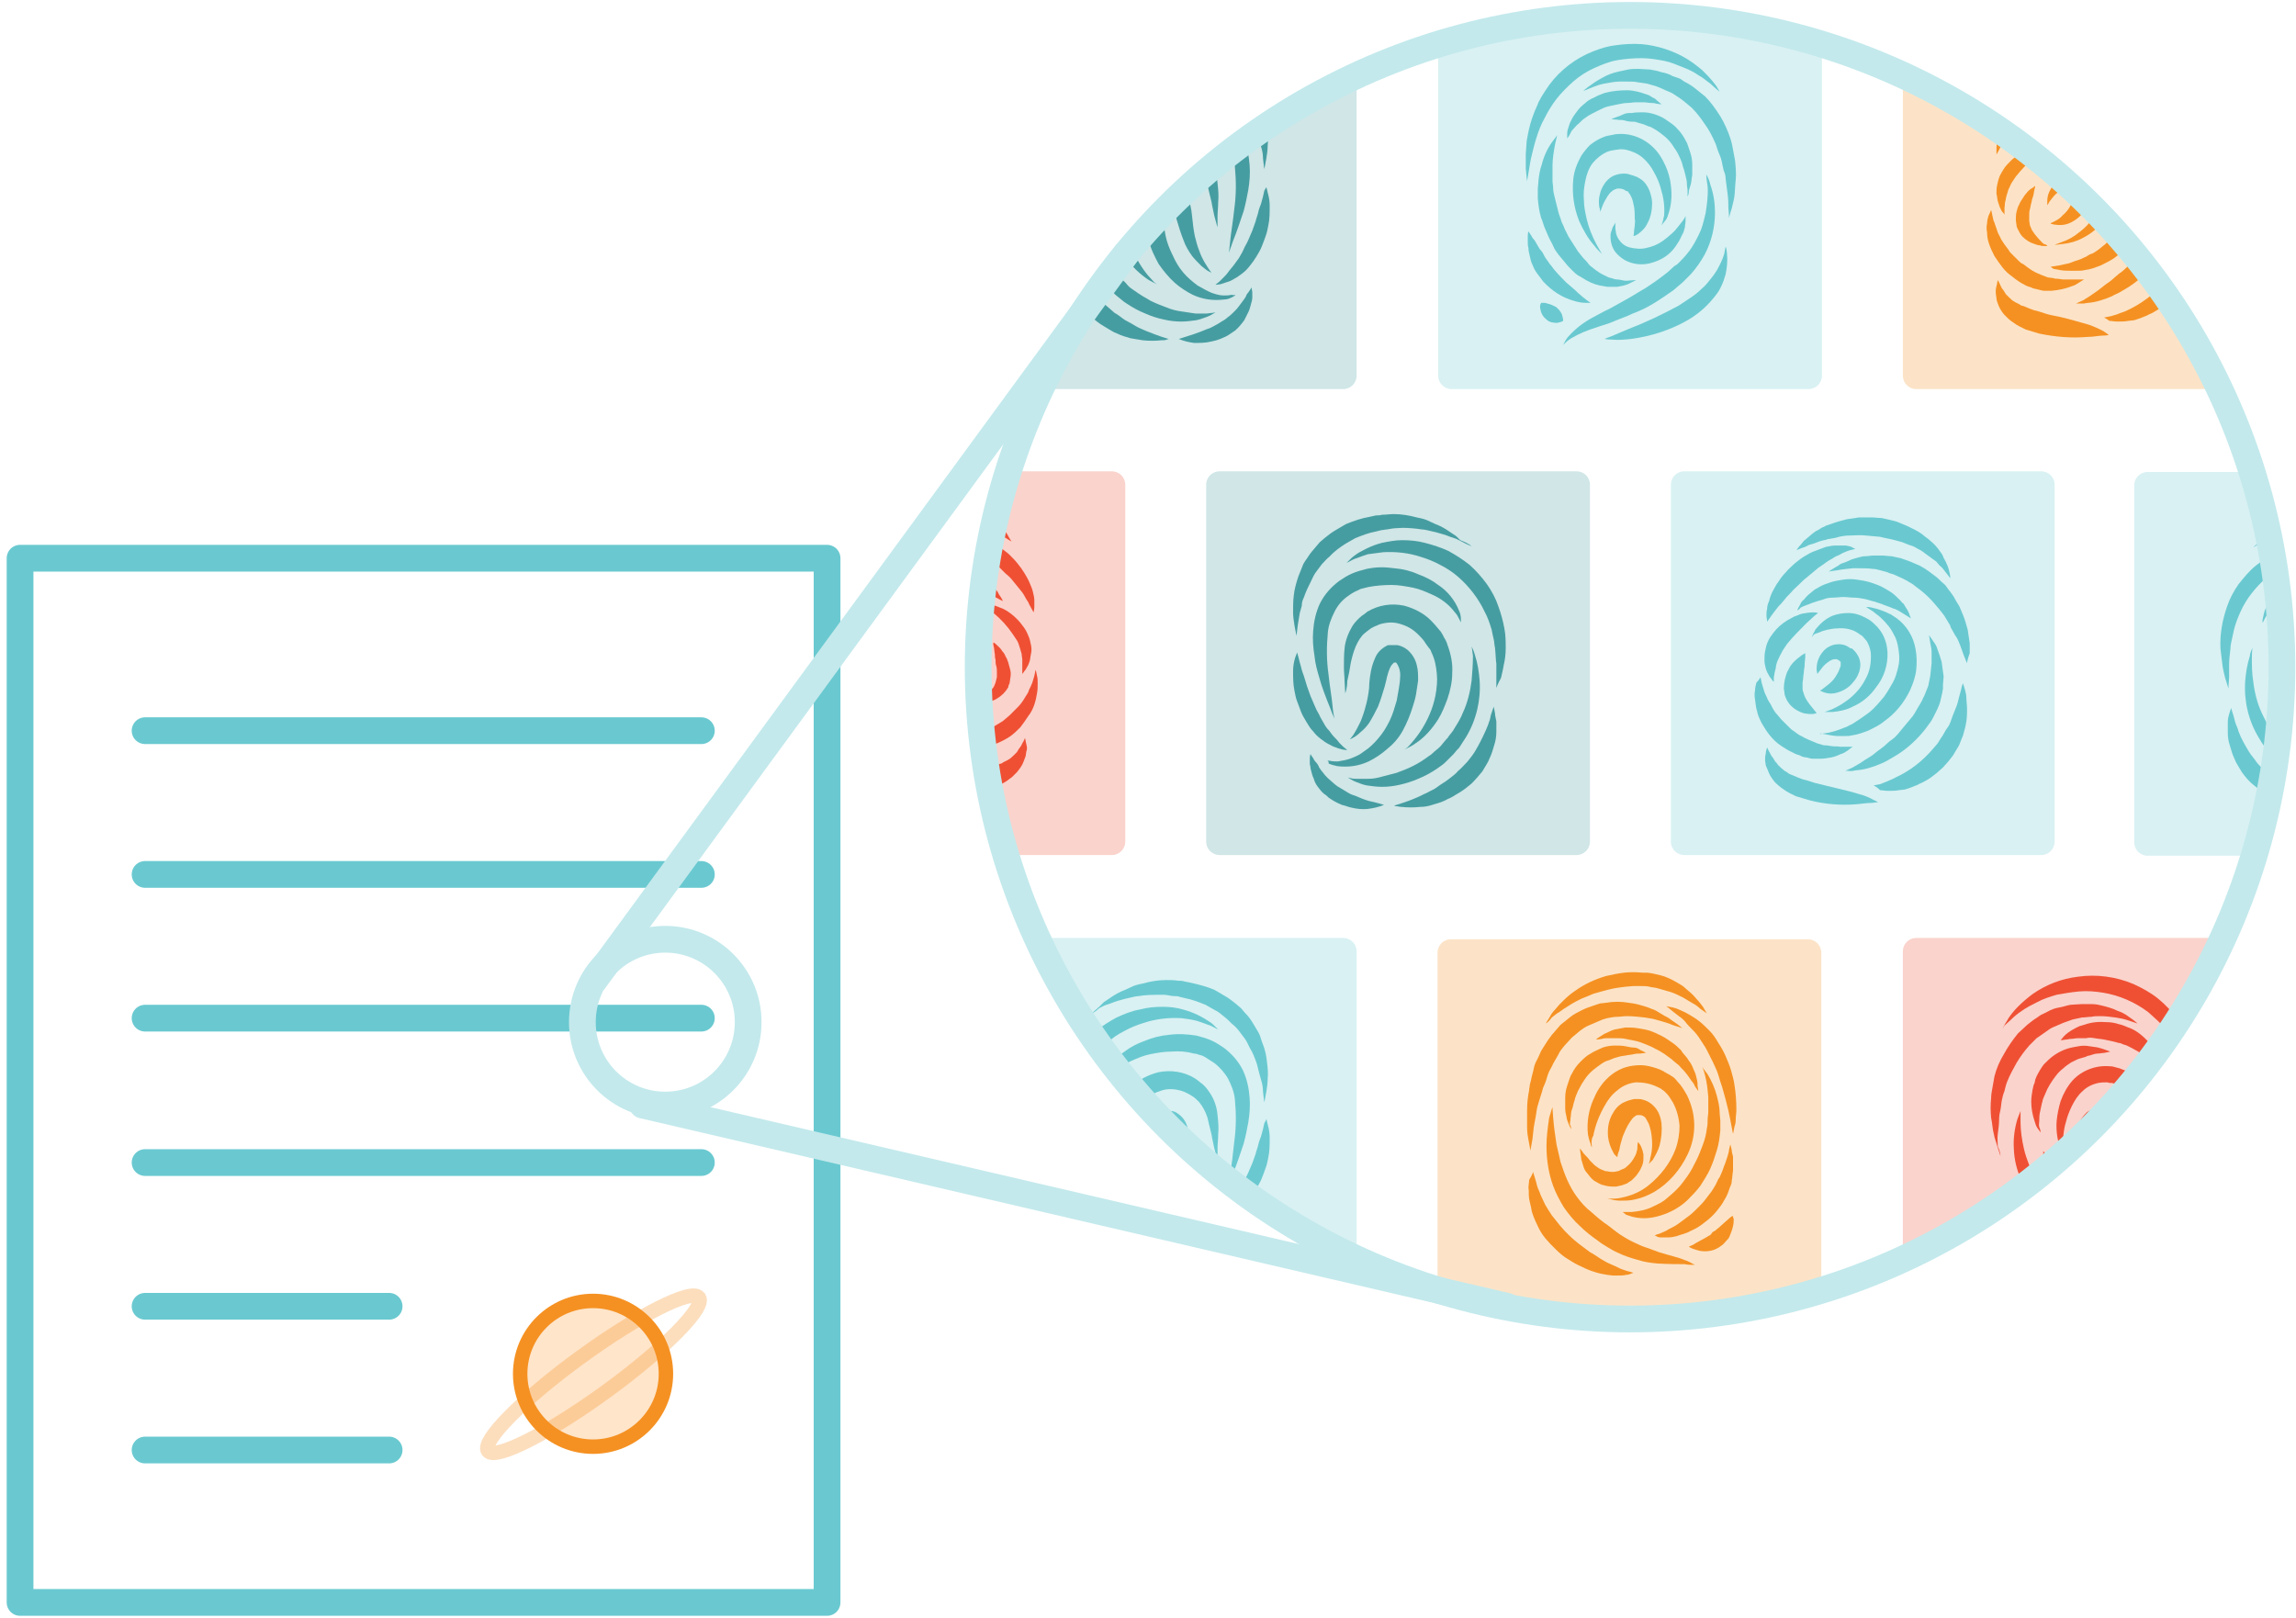 <?xml version="1.0" encoding="utf-8"?>
<!-- Generator: Adobe Illustrator 19.1.0, SVG Export Plug-In . SVG Version: 6.00 Build 0)  -->
<svg version="1.1" id="Layer_1" xmlns="http://www.w3.org/2000/svg" xmlns:xlink="http://www.w3.org/1999/xlink" x="0px" y="0px"
	 width="343.4px" height="242px" viewBox="-291.1 330 343.4 242" style="enable-background:new -291.1 330 343.4 242;"
	 xml:space="preserve">
<style type="text/css">
	.st0{fill:none;stroke:#6AC9D0;stroke-width:4;stroke-linejoin:round;}
	.st1{fill:none;stroke:#6AC9D0;stroke-width:4;stroke-linecap:round;stroke-linejoin:round;}
	.st2{fill:#FFE5CA;stroke:#F59122;stroke-width:2.16;stroke-miterlimit:10;}
	.st3{opacity:0.3;fill:none;stroke:#F59122;stroke-width:2.16;stroke-miterlimit:10;enable-background:new    ;}
	.st4{fill:none;stroke:#C3E9EC;stroke-width:4;stroke-miterlimit:10;}
	.st5{clip-path:url(#SVGID_2_);}
	.st6{opacity:0.25;fill:#469DA1;enable-background:new    ;}
	.st7{fill:#469DA1;}
	.st8{opacity:0.25;fill:#6AC9D0;enable-background:new    ;}
	.st9{fill:#6AC9D0;}
	.st10{opacity:0.25;fill:#F59122;enable-background:new    ;}
	.st11{fill:#F59122;}
	.st12{opacity:0.25;fill:#EF5034;enable-background:new    ;}
	.st13{fill:#EF5034;}
	.st14{fill:none;stroke:#C3E9EC;stroke-width:4;stroke-linecap:round;stroke-miterlimit:10;}
</style>
<title>ipfs-illustrations-how</title>
<rect x="-288.1" y="413.5" class="st0" width="120.7" height="156.2"/>
<line class="st1" x1="-269.4" y1="439.3" x2="-186.2" y2="439.3"/>
<line class="st1" x1="-269.4" y1="460.8" x2="-186.2" y2="460.8"/>
<line class="st1" x1="-269.4" y1="482.3" x2="-186.2" y2="482.3"/>
<line class="st1" x1="-269.4" y1="503.9" x2="-186.2" y2="503.9"/>
<line class="st1" x1="-269.4" y1="525.4" x2="-232.9" y2="525.4"/>
<line class="st1" x1="-269.4" y1="546.9" x2="-232.9" y2="546.9"/>
<circle class="st2" cx="-202.4" cy="535.5" r="10.9"/>
<ellipse transform="matrix(-0.588 -0.809 0.809 -0.588 -754.569 686.702)" class="st3" cx="-202.4" cy="535.5" rx="3.2" ry="19.5"/>
<circle class="st4" cx="-191.6" cy="482.9" r="12.4"/>
<g>
	<defs>
		<circle id="SVGID_1_" cx="-47.3" cy="429.8" r="97.5"/>
	</defs>
	<clipPath id="SVGID_2_">
		<use xlink:href="#SVGID_1_"  style="overflow:visible;"/>
	</clipPath>
	<g class="st5">
		<path class="st6" d="M-143.6,330.8h53.4c1.1,0,2,0.9,2,2v53.4c0,1.1-0.9,2-2,2h-53.4c-1.1,0-2-0.9-2-2v-53.4
			C-145.6,331.7-144.7,330.8-143.6,330.8z"/>
		<path class="st7" d="M-106.3,374.1c-0.1,0.1-0.2,0.2-0.4,0.3c-0.4,0.2-0.8,0.4-1.3,0.4c-1.6,0.2-3.2,0-4.7-0.7
			c-1-0.5-1.9-1.1-2.7-1.8c-0.9-0.8-1.7-1.8-2.4-2.8c-0.6-1.1-1.2-2.3-1.5-3.6c-0.2-0.6-0.3-1.3-0.5-1.9c-0.1-0.7-0.2-1.3-0.3-2
			c-0.1-0.8,0-1.5,0.2-2.3c0.2-0.9,0.7-1.7,1.4-2.3c0.4-0.4,0.9-0.6,1.5-0.7c0.3,0,0.6,0,0.9,0l0,0h0.1l0,0h0.1h0.1
			c0.1,0,0.3,0.1,0.4,0.1c0.8,0.4,1.5,1.1,1.8,2c0.4,1.2,0.7,2.4,0.8,3.6c0.1,1,0.2,1.9,0.4,2.9c0.2,0.8,0.4,1.6,0.7,2.3
			c0.2,0.6,0.5,1.2,0.8,1.7c0.3,0.5,0.5,0.8,0.7,1.1l0.3,0.4l-0.4-0.2c-0.4-0.2-0.7-0.5-1.1-0.8c-0.5-0.5-1-1-1.4-1.5
			c-0.5-0.7-1-1.5-1.3-2.4c-0.4-1-0.7-2-1-3l-0.2-0.8c0-0.3-0.1-0.5-0.2-0.8c-0.1-0.5-0.3-0.9-0.5-1.4c-0.1-0.2-0.3-0.5-0.5-0.6
			c0,0,0.1,0,0,0h-0.1h0h0.1l0,0c-0.1,0-0.1,0.1-0.2,0.1c-0.5,0.7-0.7,1.5-0.6,2.3c0,0.5,0.1,1.2,0.2,1.7s0.2,1.2,0.3,1.7
			c0.2,1.1,0.6,2.1,1.1,3.1c0.4,0.9,0.9,1.8,1.6,2.6c0.6,0.7,1.3,1.3,2.1,1.9c0.7,0.4,1.4,0.8,2.1,1.1c0.6,0.2,1.2,0.4,1.8,0.4
			c0.4,0,0.8,0,1.2-0.1C-106.6,374.2-106.4,374.1-106.3,374.1z"/>
		<path class="st7" d="M-109,364c0,0-0.2-0.6-0.5-1.8c-0.1-0.6-0.3-1.3-0.4-2c-0.2-0.7-0.4-1.7-0.6-2.5c-0.3-0.9-0.7-1.7-1.3-2.4
			c-0.3-0.3-0.7-0.7-1.1-0.9c-0.1-0.1-0.5-0.3-0.7-0.4c-0.2-0.1-0.4-0.2-0.7-0.3c-1-0.3-2-0.4-3-0.1c-1,0.3-2,0.8-2.8,1.6
			c-0.4,0.4-0.8,0.8-1.1,1.3c-0.1,0.1-0.2,0.3-0.2,0.3l-0.3,0.4c-0.1,0.2-0.2,0.4-0.4,0.7c-0.4,1-0.7,2.1-0.8,3.2
			c0,1.1,0,2.2,0.2,3.2c0.2,1,0.5,1.9,0.9,2.9c0.6,1.4,1.4,2.8,2.4,4c0.4,0.4,0.7,0.8,0.9,1l0.4,0.3l-0.4-0.2
			c-0.4-0.2-0.8-0.4-1.2-0.7c-1.4-1-2.5-2.2-3.4-3.6c-0.6-1-1.1-2-1.4-3.1c-0.4-1.2-0.7-2.5-0.7-3.8c-0.1-1.4,0.2-2.9,0.7-4.2
			c0.1-0.4,0.3-0.7,0.5-1.1l0.3-0.4c0.1-0.2,0.2-0.3,0.3-0.5c0.4-0.6,0.9-1.2,1.5-1.7c1.1-1.1,2.5-1.8,4-2.2
			c1.9-0.4,3.9-0.1,5.5,0.9c0.3,0.2,0.6,0.4,0.8,0.6c0.6,0.4,1,0.9,1.4,1.5c0.7,1,1.1,2.2,1.2,3.4c0.1,0.9,0.2,1.9,0.1,2.8
			c0,0.8-0.1,1.5-0.1,2.1L-109,364z"/>
		<path class="st7" d="M-107.3,367.8c0,0,0.1-0.7,0.2-1.8s0.4-2.8,0.6-4.7c0.3-2.1,0.3-4.2,0.1-6.3c-0.1-1.1-0.5-2.1-1-3.1
			c-0.5-0.9-1.3-1.8-2.1-2.4c-0.4-0.3-0.9-0.6-1.4-0.9l-0.4-0.2l-0.4-0.1c-0.3-0.1-0.5-0.2-0.8-0.2c-1.1-0.3-2.2-0.4-3.4-0.3
			c-1.1,0-2.2,0.2-3.2,0.4c-1,0.2-1.9,0.6-2.8,1c-1.4,0.6-2.6,1.5-3.5,2.7c-0.3,0.3-0.5,0.7-0.7,1.1l-0.2,0.4v-0.5
			c0.1-0.5,0.2-0.9,0.3-1.3c0.6-1.6,1.7-2.9,3.1-3.8c0.9-0.7,1.9-1.2,3-1.6c1.2-0.5,2.4-0.8,3.6-0.9c1.4-0.2,2.8-0.1,4.1,0.1
			c0.4,0.1,0.7,0.2,1.1,0.3l0.6,0.2l0.5,0.2c0.7,0.3,1.3,0.7,1.9,1.1c1.2,0.9,2.2,2,2.9,3.4c0.6,1.3,0.9,2.7,1,4.1
			c0.1,1.2,0,2.5-0.2,3.7c-0.2,1.1-0.4,2.1-0.7,3.2c-0.5,1.5-1,3-1.6,4.5C-107.1,367.2-107.3,367.8-107.3,367.8z"/>
		<path class="st7" d="M-127.9,357.1c0,0-0.1,0.5-0.1,1.4c0,1.2,0,2.4,0.2,3.6c0.2,1.7,0.6,3.3,1.3,4.9c0.4,0.8,0.8,1.7,1.3,2.4
			c0.3,0.4,0.6,0.8,0.8,1.1l0.2,0.3l0.1,0.1l0.1,0.1l0.5,0.6c0.4,0.4,0.7,0.6,1,1s0.7,0.6,1.1,0.9c0.7,0.5,1.5,1,2.4,1.5
			c0.8,0.4,1.6,0.7,2.4,1c0.7,0.3,1.5,0.5,2.3,0.6c0.7,0.1,1.3,0.2,2,0.3c0.3,0,0.6,0,0.9,0c0.2,0,0.5,0,0.7,0c0.3,0,0.7-0.1,1-0.1
			l0.4-0.1l-0.3,0.2c-0.3,0.2-0.7,0.4-1,0.5c-0.5,0.2-1.1,0.4-1.6,0.5c-0.7,0.1-1.5,0.2-2.2,0.2c-0.9,0-1.8-0.1-2.6-0.3
			c-1-0.2-1.9-0.5-2.8-0.9c-1-0.4-1.9-0.9-2.8-1.5c-0.5-0.3-0.9-0.7-1.3-1s-0.9-0.8-1.2-1.2l-0.5-0.6l-0.1-0.1
			c-0.1-0.1-0.1-0.1-0.2-0.2l-0.2-0.3c-0.3-0.4-0.6-0.9-0.9-1.4c-1.5-2.5-2.2-5.4-2-8.4c0.1-1.3,0.3-2.5,0.7-3.8
			C-128.3,358-128.1,357.5-127.9,357.1z"/>
		<path class="st7" d="M-131.1,366.1c0,0,0.1,0.4,0.3,1c0.1,0.3,0.2,0.7,0.3,1.1s0.4,0.9,0.5,1.3c0.2,0.5,0.4,1,0.7,1.5
			c0.3,0.5,0.6,1.1,0.9,1.6c0.3,0.5,0.8,1,1.1,1.5c0.4,0.5,0.9,1,1.4,1.4c0.5,0.4,1,0.9,1.5,1.3c0.6,0.3,1.1,0.8,1.6,1.1
			c0.6,0.3,1.1,0.6,1.6,0.9c0.5,0.3,1.1,0.5,1.5,0.7c1,0.4,1.8,0.7,2.4,0.9s1,0.3,1,0.3l-0.3,0.1c-0.2,0.1-0.5,0.1-0.8,0.1
			c-0.9,0.1-1.9,0.1-2.8,0c-0.6-0.1-1.2-0.2-1.8-0.3c-0.7-0.2-1.4-0.4-2-0.7c-0.3-0.1-0.7-0.3-1-0.5c-0.3-0.2-0.7-0.4-1-0.6
			c-0.7-0.4-1.3-0.9-1.9-1.4c-0.6-0.5-1.1-1.1-1.6-1.8c-0.2-0.3-0.4-0.7-0.6-1c-0.2-0.3-0.4-0.7-0.5-1c-0.3-0.6-0.5-1.3-0.7-2
			c-0.2-0.6-0.3-1.2-0.3-1.9c0-0.6,0-1.1,0-1.6s0.1-0.8,0.2-1.2C-131.2,366.5-131.1,366.1-131.1,366.1z"/>
		<path class="st7" d="M-131.5,363.2c0,0-0.2-0.6-0.5-1.6c-0.1-0.5-0.3-1.1-0.4-1.9c-0.1-0.8-0.2-1.7-0.3-2.5c0-1,0-2,0.2-3
			c0.2-1.1,0.4-2.2,0.9-3.3c0.4-1.2,1-2.3,1.7-3.3c0.8-1,1.6-2,2.6-2.9c1-0.8,2.1-1.5,3.2-2.1c1.1-0.5,2.3-1,3.5-1.2
			c1.1-0.3,2.3-0.4,3.4-0.4c1,0,2,0.1,3,0.4c0.8,0.2,1.6,0.5,2.4,0.9c0.6,0.3,1.1,0.6,1.7,1c0.3,0.2,0.6,0.5,0.9,0.8l0.3,0.3
			l-0.4-0.2c-0.4-0.2-0.7-0.4-1.1-0.5c-0.3-0.1-0.5-0.2-0.8-0.3c-0.3-0.1-0.6-0.2-0.9-0.3c-0.8-0.2-1.5-0.3-2.3-0.4
			c-1.9-0.1-3.8,0.1-5.6,0.7c-1,0.4-2,0.8-2.9,1.3c-1,0.5-1.9,1.1-2.7,1.8c-1.6,1.4-3,3.1-3.9,5.1c-0.4,0.9-0.8,1.9-1.1,2.8
			c-0.1,0.5-0.2,0.9-0.3,1.4c-0.1,0.4-0.2,0.9-0.2,1.3c-0.1,0.9-0.2,1.7-0.2,2.4v1.9C-131.5,362.6-131.5,363.2-131.5,363.2z"/>
		<path class="st7" d="M-127.8,342.1c0,0,0.4-0.4,1.2-1.1l0.6-0.6c0.3-0.2,0.6-0.4,0.9-0.6c0.7-0.5,1.4-0.9,2.2-1.2l1.3-0.6
			c0.5-0.2,1-0.3,1.5-0.4c1.1-0.3,2.2-0.5,3.4-0.5c0.6,0,1.2,0,1.8,0.1c0.3,0,0.6,0,0.9,0.1l1,0.2c1.3,0.3,2.5,0.6,3.6,1.1l1.7,1
			c0.5,0.3,1,0.7,1.5,1.2c0.2,0.2,0.5,0.4,0.7,0.6l0.6,0.6c0.4,0.4,0.8,0.9,1.1,1.4c0.3,0.5,0.6,1,0.9,1.5c0.3,0.5,0.4,1,0.6,1.5
			c0.4,0.9,0.6,1.9,0.7,2.9c0.1,0.8,0.2,1.7,0.1,2.5c0,0.6-0.1,1.3-0.2,1.9c-0.2,1-0.3,1.6-0.3,1.6s-0.1-0.6-0.2-1.6
			c0-0.6-0.1-1.2-0.3-1.8l-0.3-1c-0.1-0.4-0.2-0.8-0.3-1.2c-0.3-0.9-0.6-1.7-1.1-2.5c-0.2-0.4-0.4-0.9-0.7-1.3s-0.6-0.8-0.9-1.2
			c-0.3-0.4-0.7-0.8-1.1-1.1l-0.6-0.6c-0.2-0.2-0.4-0.3-0.6-0.5c-0.4-0.3-0.8-0.7-1.3-0.9l-1.4-0.8c-1-0.4-2-0.8-3.1-1l-0.8-0.2
			c-0.3,0-0.5-0.1-0.8-0.1c-0.5-0.1-1-0.2-1.6-0.2c-1,0-2,0-3,0.1c-0.5,0.1-1,0.1-1.4,0.2l-1.3,0.3c-0.8,0.2-1.5,0.4-2.2,0.7
			c-0.3,0.1-0.6,0.2-0.9,0.3l-0.8,0.4C-127.3,341.9-127.8,342.1-127.8,342.1z"/>
		<path class="st7" d="M-101.7,358c0,0,0.1,0.3,0.2,0.8c0.2,0.7,0.3,1.3,0.3,2c0,1,0,2-0.2,2.9c-0.1,0.5-0.2,1.1-0.4,1.6
			c-0.2,0.6-0.4,1.1-0.6,1.6c-0.2,0.5-0.5,1-0.8,1.5c-0.3,0.5-0.6,0.9-1,1.4c-0.3,0.4-0.7,0.8-1.1,1.1c-0.4,0.3-0.8,0.6-1.2,0.8
			c-0.3,0.2-0.7,0.4-1.1,0.5c-0.3,0.1-0.6,0.2-0.9,0.3c-0.5,0.1-0.8,0.1-0.8,0.1s0.2-0.2,0.6-0.5l0.6-0.6c0.2-0.2,0.5-0.5,0.7-0.8
			s0.5-0.6,0.8-1s0.5-0.7,0.8-1.1c0.2-0.4,0.5-0.8,0.7-1.3s0.5-0.9,0.7-1.4c0.2-0.5,0.4-0.9,0.6-1.4l0.5-1.4
			c0.1-0.5,0.3-0.9,0.4-1.4s0.3-0.9,0.4-1.2c0.1-0.4,0.2-0.7,0.3-1.1l0.2-0.9C-101.8,358.2-101.7,358-101.7,358z"/>
		<path class="st7" d="M-114.8,380.7c0,0,1-0.3,2.2-0.7c0.6-0.2,1.4-0.5,2.1-0.8c0.4-0.1,0.7-0.3,1.1-0.5c0.4-0.2,0.7-0.4,1-0.6
			l0.5-0.3l0.5-0.4c0.3-0.2,0.6-0.5,0.9-0.8c0.3-0.3,0.5-0.5,0.7-0.8c0.2-0.3,0.4-0.5,0.6-0.8c0.2-0.3,0.4-0.5,0.5-0.8
			s0.3-0.4,0.4-0.6c0.2-0.3,0.4-0.6,0.4-0.6s0,0.2,0.1,0.7c0,0.2,0,0.5,0,0.8c0,0.3-0.1,0.7-0.2,1c-0.1,0.4-0.2,0.8-0.4,1.2
			c-0.2,0.4-0.4,0.8-0.6,1.2c-0.3,0.4-0.6,0.8-1,1.2c-0.2,0.2-0.4,0.4-0.6,0.5l-0.6,0.4c-0.4,0.3-0.9,0.5-1.4,0.7
			c-0.5,0.2-0.9,0.3-1.4,0.4c-0.8,0.2-1.7,0.2-2.5,0.2C-113.3,381.2-114.1,381-114.8,380.7z"/>
		<path class="st8" d="M-74,330.8h53.4c1.1,0,2,0.9,2,2v53.4c0,1.1-0.9,2-2,2H-74c-1.1,0-2-0.9-2-2v-53.4
			C-76,331.7-75.1,330.8-74,330.8z"/>
		<path class="st9" d="M-46.8,365.3c0,0,0.1-0.3,0.1-0.8c0-0.2,0.1-0.5,0.1-0.8c0-0.3,0.1-0.6,0-1c0-0.7,0-1.5-0.2-2.2
			c-0.1-0.6-0.3-1.2-0.8-1.8c0-0.1-0.1-0.1-0.1-0.1c0,0-0.1,0,0,0h-0.1l-0.2-0.1c-0.1-0.1-0.3-0.2-0.4-0.2c-0.2-0.1-0.5-0.1-0.8-0.1
			c-0.3,0.1-0.6,0.2-0.8,0.4c-0.3,0.2-0.5,0.5-0.7,0.8c-0.3,0.5-0.6,1-0.8,1.6c-0.2,0.4-0.2,0.7-0.2,0.7c-0.1-0.2-0.1-0.5-0.2-0.7
			c-0.1-0.7-0.1-1.3,0.1-2c0.1-0.5,0.3-0.9,0.6-1.4c0.3-0.5,0.8-1,1.4-1.3c0.7-0.3,1.4-0.4,2.1-0.3c0.3,0.1,0.7,0.2,1,0.3l0.2,0.1
			h0.1l0.2,0.1c0.2,0.1,0.3,0.2,0.5,0.3c0.6,0.4,1,1,1.3,1.7c0.2,0.6,0.4,1.2,0.4,1.9c0,1-0.2,2.1-0.7,3c-0.2,0.4-0.4,0.7-0.7,1
			c-0.2,0.2-0.4,0.4-0.7,0.6C-46.3,365.1-46.5,365.3-46.8,365.3z"/>
		<path class="st9" d="M-42.6,363.7c0.2-0.5,0.3-1,0.4-1.5c0.1-1.4-0.1-2.7-0.5-4c-0.2-0.8-0.6-1.7-1-2.4c-0.4-0.8-1-1.6-1.7-2.2
			c-0.7-0.6-1.6-1-2.5-1.2c-0.5-0.1-0.9-0.1-1.4,0c-0.2,0-0.5,0.1-0.7,0.1l-0.4,0.1l-0.3,0.1c-0.9,0.4-1.6,1-2.2,1.7
			c-0.6,0.8-0.9,1.7-1.1,2.7c-0.2,1-0.3,1.9-0.2,2.9c0,0.9,0.2,1.8,0.4,2.7c0.3,1.3,0.8,2.6,1.5,3.9c0.3,0.5,0.5,0.9,0.8,1.4
			l-0.3-0.3c-0.3-0.3-0.6-0.6-0.8-0.9c-1-1.1-1.7-2.4-2.3-3.7c-0.8-2-1.1-4.1-0.9-6.2c0.1-1.3,0.6-2.5,1.2-3.6
			c0.4-0.6,0.8-1.1,1.3-1.6c0.5-0.4,1.1-0.8,1.8-1.1l0.5-0.2l0.4-0.1c0.4-0.1,0.7-0.1,1-0.2c2-0.3,4.1,0.4,5.6,1.8
			c0.9,0.8,1.5,1.8,2,2.9c0.4,0.9,0.7,1.9,0.8,2.9c0.2,1.5,0.1,3-0.4,4.4c-0.1,0.4-0.3,0.8-0.6,1.1L-42.6,363.7z"/>
		<path class="st9" d="M-56.7,350.7c0,0,0-0.3,0-0.8c0-0.3,0.1-0.6,0.2-0.9l0.2-0.6c0.1-0.2,0.2-0.4,0.3-0.6
			c0.2-0.4,0.5-0.8,0.8-1.2c0.3-0.4,0.7-0.8,1.1-1.1c0.4-0.4,0.9-0.7,1.4-0.9c0.5-0.3,1.1-0.5,1.6-0.7c1.1-0.3,2.3-0.4,3.4-0.4
			c0.5,0,1,0.1,1.5,0.2l0.7,0.2l0.6,0.2c0.4,0.1,0.7,0.3,1,0.5c0.3,0.1,0.5,0.3,0.7,0.5c0.4,0.3,0.6,0.5,0.6,0.5s-0.3,0-0.8-0.1
			c-0.3-0.1-0.6-0.1-0.8-0.1c-0.3,0-0.7-0.1-1-0.1c-0.4,0-0.8,0-1.2,0s-0.9,0.1-1.3,0.1s-0.9,0.1-1.4,0.2c-0.5,0.1-0.9,0.2-1.4,0.3
			c-0.5,0.1-0.9,0.3-1.3,0.5c-0.2,0.1-0.4,0.2-0.6,0.3l-0.6,0.3c-0.4,0.2-0.7,0.4-1.1,0.7c-0.3,0.2-0.6,0.5-0.9,0.8
			c-0.3,0.2-0.5,0.5-0.7,0.7c-0.2,0.2-0.4,0.4-0.5,0.7C-56.5,350.5-56.7,350.7-56.7,350.7z"/>
		<path class="st9" d="M-46.4,371.9c0,0-0.4,0.2-1.2,0.6c-0.5,0.2-1,0.3-1.6,0.4c-0.3,0-0.6,0-1,0h-0.5l-0.6-0.1
			c-0.8-0.1-1.7-0.4-2.4-0.8c-0.4-0.2-0.8-0.5-1.2-0.7s-0.8-0.6-1.1-0.9s-0.7-0.7-1-1.1c-0.3-0.4-0.7-0.8-1-1.2s-0.6-0.8-0.8-1.3
			s-0.5-0.9-0.7-1.4s-0.4-0.9-0.6-1.4s-0.3-1-0.5-1.4c-0.3-1-0.4-1.9-0.5-2.9c0-0.5,0-0.9,0-1.4c0-0.4,0.1-0.9,0.1-1.3
			c0.1-0.8,0.2-1.6,0.5-2.4c0.3-1.2,0.8-2.3,1.5-3.3c0.2-0.3,0.4-0.5,0.6-0.8l0.2-0.3c0,0-0.1,0.5-0.3,1.3c-0.2,1.1-0.4,2.2-0.4,3.3
			c0,0.7,0,1.4,0,2.2c0,0.4,0.1,0.8,0.1,1.2s0.1,0.8,0.2,1.2c0.2,0.8,0.4,1.6,0.6,2.4c0.1,0.4,0.3,0.8,0.4,1.2s0.4,0.8,0.5,1.2
			l0.6,1.2l0.7,1.1l0.7,1.1l0.8,1c0.3,0.3,0.6,0.6,0.8,0.9s0.6,0.5,0.8,0.7c0.5,0.4,1.1,0.8,1.8,1.1l0.4,0.2l0.4,0.1
			c0.3,0.1,0.6,0.2,0.8,0.2c0.5,0,1,0.2,1.4,0.2C-46.9,371.9-46.4,371.9-46.4,371.9z"/>
		<path class="st9" d="M-35.9,356.1c0.3,0.5,0.5,1,0.6,1.5c0.5,1.4,0.7,2.8,0.7,4.2c0,2.1-0.5,4.3-1.5,6.2c-0.6,1.1-1.3,2.1-2.1,3
			c-0.2,0.2-0.5,0.5-0.6,0.6s-0.4,0.4-0.6,0.6c-0.5,0.4-0.9,0.8-1.4,1.2c-1,0.7-2,1.4-3,2c-1,0.6-2,1.1-3.1,1.5
			c-1,0.5-2,0.8-2.9,1.2s-1.8,0.6-2.6,0.9c-1.3,0.4-2.5,0.9-3.7,1.6c-0.3,0.2-0.6,0.4-0.9,0.7l-0.3,0.3l0.2-0.4
			c0.2-0.4,0.4-0.7,0.7-1c1-1.1,2.2-2,3.5-2.7c0.8-0.4,1.6-0.9,2.5-1.3l2.7-1.5c0.9-0.5,1.8-1.1,2.7-1.6c0.9-0.6,1.8-1.2,2.7-1.9
			c0.4-0.3,0.9-0.7,1.2-1c0.2-0.2,0.4-0.4,0.6-0.5s0.4-0.3,0.6-0.5c0.7-0.7,1.4-1.5,1.9-2.3c0.5-0.8,0.9-1.6,1.3-2.5
			c0.3-0.8,0.5-1.7,0.7-2.5c0.2-1.3,0.4-2.7,0.3-4C-35.9,356.7-35.9,356.1-35.9,356.1z"/>
		<path class="st9" d="M-33,366.9l0.1,0.3c0,0.2,0.1,0.5,0.1,0.8c0.1,1,0,2-0.2,3c-0.2,0.7-0.4,1.3-0.7,1.9
			c-0.3,0.7-0.8,1.3-1.3,1.9c-0.5,0.6-1.1,1.2-1.7,1.7c-0.6,0.5-1.3,1-2,1.4c-2.6,1.5-5.5,2.4-8.4,2.8c-1,0.1-1.9,0.2-2.9,0.1
			c-0.7,0-1.1-0.1-1.1-0.1s0.4-0.2,1-0.4l2.6-1.1c2.6-1,5.1-2.2,7.5-3.5c0.6-0.4,1.2-0.8,1.8-1.2c0.6-0.4,1.1-0.8,1.6-1.3
			c0.5-0.4,0.9-0.9,1.3-1.4c0.4-0.5,0.7-0.9,1-1.4c0.2-0.4,0.5-0.9,0.7-1.4c0.2-0.4,0.3-0.8,0.4-1.1C-33.1,367.2-33,366.9-33,366.9z
			"/>
		<path class="st9" d="M-32.5,362.6c0,0,0-0.6-0.1-1.6c0-0.5,0-1.1-0.1-1.9c-0.1-0.7-0.2-1.5-0.3-2.3c0-0.4-0.1-0.9-0.3-1.3
			c-0.1-0.4-0.2-0.9-0.3-1.4c-0.1-0.5-0.3-0.9-0.5-1.4c-0.2-0.5-0.3-1-0.5-1.4c-0.4-0.9-0.9-1.9-1.5-2.7c-0.6-0.9-1.2-1.7-2-2.5
			l-1.2-1c-0.4-0.3-0.8-0.6-1.3-0.9c-0.2-0.1-0.4-0.3-0.7-0.4l-0.7-0.3c-0.4-0.2-0.9-0.4-1.4-0.6l-1.4-0.4l-1.4-0.2
			c-0.4-0.1-0.9-0.1-1.4-0.1c-0.4,0-0.9,0-1.3,0c-0.8,0-1.5,0.2-2.2,0.3c-0.6,0.1-1.2,0.3-1.7,0.5c-0.9,0.4-1.5,0.6-1.5,0.6
			s0.4-0.4,1.3-1c0.5-0.4,1.1-0.7,1.6-1c0.7-0.4,1.5-0.7,2.4-0.9c0.5-0.1,0.9-0.2,1.4-0.3c0.5-0.1,1-0.1,1.6-0.1l1.7,0.1
			c0.6,0.1,1.1,0.2,1.7,0.4c0.6,0.1,1.2,0.3,1.7,0.6l0.9,0.3c0.3,0.1,0.5,0.3,0.8,0.5c0.6,0.3,1.1,0.6,1.6,1l1.5,1.2
			c0.9,0.9,1.6,1.9,2.3,3c0.6,1,1.1,2.1,1.5,3.3c0.2,0.6,0.3,1.1,0.4,1.7c0.1,0.5,0.2,1.1,0.3,1.6c0.1,1,0.2,2,0.1,2.9
			c-0.1,0.9-0.1,1.8-0.2,2.5s-0.3,1.3-0.4,1.8C-32.4,362.1-32.5,362.6-32.5,362.6z"/>
		<path class="st9" d="M-33.9,343.7l-0.4-0.3c-0.2-0.2-0.6-0.5-1-0.9c-0.6-0.4-1.1-0.9-1.7-1.2c-0.7-0.5-1.5-0.9-2.3-1.2
			c-1-0.4-1.9-0.8-2.9-1c-1.1-0.2-2.2-0.4-3.4-0.4c-1.2,0-2.4,0.1-3.6,0.3c-1.2,0.2-2.4,0.7-3.5,1.2c-1.1,0.5-2.2,1.2-3.1,2
			c-0.9,0.8-1.8,1.7-2.5,2.6c-0.7,0.9-1.3,1.9-1.8,2.9c-0.5,0.9-0.9,1.9-1.2,2.9c-0.3,0.9-0.5,1.8-0.7,2.6s-0.3,1.5-0.4,2.1
			c-0.2,1.2-0.3,1.8-0.3,1.8s-0.1-0.7-0.2-1.9c0-0.6,0-1.3,0-2.2l0.1-1.3c0-0.5,0.1-1,0.2-1.5c0.2-1.1,0.5-2.2,0.9-3.2
			c0.2-0.6,0.5-1.1,0.7-1.7c0.3-0.6,0.6-1.1,1-1.7c1.5-2.4,3.7-4.3,6.2-5.5c1.3-0.6,2.7-1.1,4.1-1.3c1.4-0.2,2.7-0.3,4.1-0.2
			c2.4,0.2,4.8,1,6.8,2.2c0.8,0.5,1.6,1.1,2.3,1.7c0.5,0.5,1,1,1.5,1.6c0.3,0.4,0.6,0.7,0.8,1.1L-33.9,343.7z"/>
		<path class="st9" d="M-39,362.3c0,0,0,0.3,0,0.8c0,0.3-0.1,0.6-0.1,0.9c-0.1,0.4-0.2,0.8-0.4,1.1c-0.2,0.4-0.4,0.9-0.7,1.3
			c-0.3,0.5-0.6,0.9-1,1.3c-0.9,0.9-2,1.4-3.2,1.7c-1.3,0.3-2.6,0.1-3.7-0.5c-0.5-0.3-1-0.7-1.4-1.2c-0.6-0.8-0.8-1.8-0.7-2.8
			c0.1-0.3,0.2-0.6,0.3-0.9c0.1-0.2,0.2-0.3,0.3-0.5l0.1-0.2v0.2c0,0.2,0,0.4,0,0.6c0,0.3,0.1,0.5,0.1,0.8c0.1,0.3,0.2,0.6,0.4,0.9
			c0.4,0.6,0.9,1,1.6,1.2c0.8,0.2,1.7,0.3,2.5,0.1c0.9-0.2,1.7-0.5,2.4-1c0.7-0.5,1.3-1,1.9-1.6c0.5-0.6,0.9-1.1,1.2-1.5
			C-39.1,362.6-39,362.3-39,362.3z"/>
		<path class="st9" d="M-53.2,375.3c-0.2,0-0.5,0-0.7,0c-0.6,0-1.2-0.1-1.8-0.3c-1.8-0.5-3.3-1.5-4.6-2.9c-0.3-0.4-0.6-0.8-0.9-1.2
			c-0.3-0.4-0.5-0.8-0.7-1.3c-0.2-0.4-0.3-0.8-0.4-1.3c-0.1-0.4-0.2-0.8-0.2-1.2c-0.1-0.3-0.1-0.7-0.1-1c0-0.3,0-0.6,0-0.8
			c0-0.4,0.1-0.7,0.1-0.7s0.1,0.2,0.4,0.6c0.1,0.2,0.2,0.4,0.4,0.6s0.3,0.5,0.5,0.8c0.2,0.3,0.3,0.6,0.6,0.9s0.4,0.7,0.6,1
			s0.5,0.7,0.7,1c0.3,0.3,0.5,0.7,0.8,1c0.5,0.6,1.1,1.2,1.7,1.8c0.6,0.5,1.2,1,1.7,1.5C-54,374.8-53.2,375.3-53.2,375.3z"/>
		<path class="st9" d="M-38.7,359.4c0,0,0-0.3,0-0.9c0-0.3-0.1-0.6-0.1-1c0-0.4-0.1-0.8-0.2-1.2s-0.2-0.9-0.4-1.4
			c-0.1-0.5-0.3-1-0.5-1.4c-0.2-0.5-0.5-1-0.8-1.4c-0.3-0.5-0.6-0.9-1-1.3c-0.4-0.4-0.8-0.7-1.2-1c-0.4-0.3-0.9-0.6-1.3-0.8
			c-0.5-0.1-0.9-0.4-1.4-0.5l-0.7-0.2c-0.2-0.1-0.4-0.1-0.7-0.1c-0.4,0-0.9-0.1-1.2-0.2c-0.4-0.1-0.7,0-1-0.1
			c-0.5,0-0.9-0.1-0.9-0.1s0.3-0.1,0.8-0.3c0.3-0.1,0.6-0.2,1-0.4s0.8-0.2,1.3-0.2c0.5-0.1,1.1-0.1,1.6-0.1c0.6,0,1.2,0.1,1.8,0.3
			c0.6,0.2,1.3,0.5,1.8,0.9c0.6,0.4,1.2,0.8,1.6,1.3c0.5,0.5,0.9,1.1,1.2,1.7c0.2,0.3,0.3,0.6,0.4,0.9c0.1,0.3,0.2,0.6,0.3,0.9
			c0.2,0.6,0.3,1.2,0.3,1.8c0,0.5,0,1.1,0,1.6c-0.1,0.4-0.1,0.9-0.2,1.3c-0.1,0.3-0.2,0.7-0.3,1C-38.5,359.1-38.7,359.4-38.7,359.4z
			"/>
		<path class="st9" d="M-57.3,378c-0.3,0.2-0.6,0.2-0.9,0.3c-0.6,0-1.2-0.1-1.6-0.5c-0.5-0.4-0.8-0.9-0.9-1.5
			c-0.1-0.3-0.1-0.7,0.1-1h0.3c0.2,0,0.4,0,0.6,0.1c0.5,0.1,0.9,0.3,1.3,0.5c0.4,0.3,0.7,0.7,0.9,1.1
			C-57.4,377.4-57.3,377.7-57.3,378z"/>
		<path class="st10" d="M-4.5,330.8h53.4c1.1,0,2,0.9,2,2v53.4c0,1.1-0.9,2-2,2H-4.5c-1.1,0-2-0.9-2-2v-53.4
			C-6.5,331.7-5.6,330.8-4.5,330.8z"/>
		<path class="st11" d="M15.6,363.4l0.2-0.1l0.4-0.2c0.4-0.2,0.9-0.5,1.2-0.9c0.5-0.4,0.9-0.9,1.2-1.5c0.3-0.5,0.4-1,0.4-1.5
			c0-0.1,0-0.1-0.1-0.2c-0.1-0.1-0.2-0.2-0.3-0.3c-0.2-0.2-0.4-0.3-0.6-0.3c-0.3,0-0.5,0-0.8,0.1c-0.3,0.1-0.5,0.3-0.8,0.5
			c-0.4,0.4-0.7,0.8-1,1.2c-0.1,0.2-0.2,0.4-0.3,0.5c0-0.2,0-0.4,0-0.7c0-0.6,0.2-1.2,0.5-1.7c0.2-0.4,0.5-0.7,0.8-1
			c0.4-0.4,0.9-0.6,1.5-0.7c0.6-0.1,1.3,0,1.8,0.4l0.4,0.2c0.1,0,0.1,0.1,0.2,0.1l0.2,0.2c0.3,0.3,0.5,0.6,0.6,0.9
			c0.2,0.6,0.3,1.3,0.1,2c-0.1,0.5-0.4,1.1-0.8,1.5c-0.6,0.7-1.4,1.3-2.3,1.6c-0.6,0.2-1.2,0.2-1.9,0.1c-0.2,0-0.3-0.1-0.5-0.1
			L15.6,363.4z"/>
		<path class="st11" d="M14.4,355.4l0.1-0.3c0.1-0.3,0.3-0.5,0.5-0.8c0.7-0.9,1.6-1.5,2.6-1.9c0.7-0.3,1.5-0.4,2.3-0.3
			c0.9,0.1,1.7,0.3,2.5,0.8c0.4,0.2,0.8,0.5,1.1,0.8c0.4,0.3,0.7,0.7,0.9,1.1c0.5,0.8,0.8,1.8,0.9,2.8c0.1,1.8-0.5,3.6-1.5,5.1
			c-0.9,1.2-2,2.2-3.4,2.9c-0.9,0.5-2,0.8-3,0.9c-0.3,0-0.6,0.1-0.9,0.1h-0.3l0.3-0.1c0.3-0.1,0.5-0.2,0.8-0.3
			c0.9-0.3,1.8-0.8,2.5-1.4c1.1-0.8,2-1.8,2.6-3c0.4-0.6,0.6-1.3,0.8-2c0.2-0.7,0.2-1.4,0.1-2.1c-0.1-0.6-0.3-1.2-0.6-1.8
			c-0.2-0.3-0.4-0.5-0.6-0.7c-0.2-0.2-0.5-0.4-0.8-0.5c-0.5-0.3-1.1-0.5-1.7-0.6c-0.6-0.1-1.1-0.1-1.7,0c-0.5,0.1-1,0.2-1.5,0.4
			c-0.4,0.1-0.8,0.3-1.2,0.5c-0.3,0.2-0.6,0.3-0.7,0.4L14.4,355.4z"/>
		<path class="st11" d="M12.2,351.4c0,0,0.1-0.3,0.4-0.8l0.2-0.4c0.1-0.1,0.2-0.3,0.4-0.4c0.3-0.4,0.6-0.7,1-0.9l0.6-0.5
			c0.2-0.1,0.5-0.3,0.7-0.4c0.5-0.3,1.1-0.5,1.7-0.7c0.6-0.2,1.3-0.3,1.9-0.4c0.7-0.1,1.3-0.1,2,0c0.7,0.1,1.3,0.2,2,0.4
			c0.6,0.2,1.2,0.4,1.8,0.7c0.5,0.3,1.1,0.6,1.5,0.9c0.4,0.3,0.8,0.7,1.2,1c0.2,0.2,0.3,0.3,0.5,0.5l0.4,0.5
			c0.2,0.3,0.4,0.6,0.5,0.9c0.2,0.5,0.4,0.8,0.4,0.8s-0.3-0.2-0.7-0.5c-0.3-0.2-0.5-0.3-0.8-0.5c-0.3-0.2-0.7-0.4-1.1-0.6
			c-0.4-0.2-0.8-0.4-1.3-0.6s-0.9-0.3-1.4-0.5s-1-0.3-1.6-0.4s-1.1-0.2-1.6-0.2c-0.5,0-1.1-0.1-1.6,0c-0.5,0-1.1,0.1-1.6,0.1
			s-1,0.1-1.5,0.3l-0.7,0.2l-0.6,0.2c-0.4,0.1-0.7,0.3-1.1,0.4l-0.5,0.2L13,351C12.5,351.2,12.2,351.4,12.2,351.4z"/>
		<path class="st11" d="M24.3,380.1c0,0-0.3,0.1-0.9,0.1s-1.4,0.2-2.3,0.2c-2.4,0.2-4.8,0-7.2-0.5c-0.7-0.2-1.3-0.4-2-0.6
			c-0.6-0.3-1.3-0.6-1.8-1c-0.3-0.2-0.6-0.4-0.8-0.6c-0.2-0.2-0.5-0.5-0.7-0.7c-0.4-0.5-0.7-1-0.9-1.6c-0.1-0.3-0.2-0.5-0.2-0.8
			l-0.1-0.7c0-0.2,0-0.4,0-0.6l0.1-0.5c0.1-0.3,0.1-0.6,0.2-0.9c0,0,0.2,0.3,0.4,0.8l0.2,0.4c0.1,0.1,0.2,0.3,0.3,0.4l0.3,0.5
			c0.1,0.1,0.3,0.3,0.4,0.4c0.3,0.3,0.6,0.6,1,0.8c0.2,0.1,0.4,0.2,0.6,0.3l0.3,0.2l0.4,0.1c0.2,0.1,0.5,0.2,0.7,0.3l0.8,0.3
			c0.5,0.1,1.1,0.3,1.7,0.5s1.2,0.3,1.7,0.4c0.6,0.1,1.2,0.3,1.7,0.4c1.1,0.3,2.2,0.6,3.2,0.9c0.8,0.3,1.5,0.6,2.2,1
			C24,379.9,24.3,380.1,24.3,380.1z"/>
		<path class="st11" d="M31.9,355.1c0,0,0.3,0.4,0.7,1c0.3,0.4,0.5,0.8,0.7,1.2c0.2,0.5,0.4,1.1,0.6,1.8c0.1,0.7,0.2,1.5,0.3,2.2
			l-0.1,1.2v0.6l-0.1,0.6c-0.1,0.4-0.2,0.9-0.3,1.3c-0.1,0.4-0.3,0.8-0.5,1.3c-0.2,0.4-0.4,0.8-0.6,1.2c-0.2,0.4-0.5,0.8-0.8,1.2
			c-0.6,0.8-1.2,1.5-1.9,2.1c-0.6,0.6-1.3,1.2-2,1.7c-0.7,0.5-1.4,0.9-2.1,1.3c-0.4,0.2-0.7,0.3-1,0.5l-1,0.4
			c-0.6,0.2-1.2,0.4-1.8,0.5c-0.5,0.1-1,0.1-1.4,0.2c-0.4,0-0.7,0-0.9,0h-0.3l1.1-0.5l1.1-0.7c0.4-0.3,0.9-0.6,1.4-1s1-0.8,1.6-1.2
			c0.6-0.5,1.1-1,1.7-1.4c0.6-0.5,1.1-1,1.6-1.7c0.5-0.6,1-1.2,1.5-1.8c0.2-0.3,0.4-0.6,0.6-1c0.2-0.3,0.4-0.7,0.6-1
			c0.2-0.3,0.3-0.7,0.5-1c0.2-0.3,0.2-0.7,0.4-1l0.2-0.5l0.1-0.5l0.2-1c0.1-0.7,0.1-1.3,0.2-1.9c0.1-0.6,0-1.1,0-1.6
			c0-0.5-0.1-0.9-0.1-1.4C32,355.5,31.9,355.1,31.9,355.1z"/>
		<path class="st11" d="M37.6,359.3c0,0-0.2-0.4-0.5-1.2c-0.2-0.5-0.3-0.9-0.5-1.4c-0.2-0.5-0.5-1-0.8-1.6l-0.5-0.9l-0.2-0.5
			l-0.3-0.5l-0.6-0.9c-0.2-0.3-0.5-0.6-0.7-0.9c-0.5-0.6-1-1.2-1.6-1.8c-0.6-0.6-1.2-1.1-1.9-1.5l-0.5-0.4l-0.5-0.3
			c-0.3-0.2-0.7-0.4-1.1-0.6c-0.4-0.2-0.7-0.3-1.1-0.5c-0.4-0.2-0.8-0.2-1.1-0.4c-0.4-0.1-0.7-0.2-1.1-0.3c-0.4-0.1-0.7-0.2-1.1-0.2
			c-0.7-0.1-1.4-0.2-2.1-0.2c-0.3,0-0.6,0-0.9,0l-0.9,0.1c-0.3,0-0.5,0-0.8,0.1l-0.6,0.1c-0.8,0.1-1.3,0.2-1.3,0.2s0.4-0.3,1.1-0.7
			c0.2-0.1,0.4-0.2,0.6-0.4s0.5-0.2,0.8-0.3l0.9-0.4c0.3-0.1,0.6-0.2,1-0.3c0.4-0.1,0.7-0.2,1.1-0.2l1.2-0.1c0.4,0,0.9,0,1.3,0
			c0.5,0,0.9,0.1,1.4,0.1c0.5,0.1,0.9,0.2,1.4,0.3s0.9,0.3,1.4,0.5c0.5,0.2,0.9,0.4,1.4,0.6l0.7,0.4c0.2,0.1,0.4,0.3,0.6,0.4
			c0.4,0.3,0.8,0.6,1.2,0.9c0.4,0.3,0.7,0.7,1.1,1s0.6,0.8,0.9,1.1c0.3,0.4,0.6,0.8,0.8,1.2c0.2,0.4,0.5,0.8,0.7,1.2l0.5,1.2
			c0.3,0.7,0.5,1.5,0.7,2.3c0.1,0.7,0.2,1.3,0.3,2c0,0.5,0,1,0,1.5C37.6,358.9,37.6,359.3,37.6,359.3z"/>
		<path class="st11" d="M20.9,342.2c0,0-0.3,0.1-0.8,0.2c-0.3,0.1-0.6,0.2-0.9,0.3c-0.3,0.1-0.6,0.3-1,0.4c-0.4,0.1-0.8,0.4-1.2,0.6
			c-0.4,0.2-0.8,0.5-1.2,0.8l-0.6,0.4l-0.6,0.5c-0.4,0.3-0.8,0.7-1.3,1s-0.8,0.7-1.2,1.1c-0.4,0.4-0.8,0.7-1.1,1.1
			c-0.4,0.4-0.7,0.7-1,1.1s-0.6,0.7-0.9,1c-0.2,0.3-0.5,0.6-0.7,0.9c-0.2,0.3-0.4,0.5-0.5,0.8c-0.2,0.4-0.4,0.7-0.4,0.7
			c0-0.3,0-0.6,0-0.8c0-0.3,0-0.7,0.1-1c0.1-0.4,0.2-0.8,0.3-1.2c0.1-0.5,0.3-0.9,0.6-1.4c0.3-0.5,0.5-1,0.9-1.4
			c0.3-0.5,0.7-1,1.1-1.4c0.4-0.5,0.9-0.9,1.3-1.3c0.5-0.4,1-0.8,1.5-1.1c0.5-0.3,1-0.6,1.6-0.8c0.5-0.2,1-0.4,1.6-0.6
			c0.5-0.1,1-0.2,1.5-0.3c0.4,0,0.9,0,1.3,0c0.3,0,0.7,0.1,1,0.2C20.6,342.1,20.9,342.2,20.9,342.2z"/>
		<path class="st11" d="M15.6,369.9l1.3-0.2c0.4-0.1,0.9-0.2,1.4-0.3c0.3-0.1,0.6-0.2,0.8-0.3c0.3-0.1,0.6-0.2,0.9-0.3
			c0.3-0.1,0.6-0.3,0.9-0.4c0.3-0.2,0.6-0.4,1-0.5c0.7-0.4,1.3-0.9,1.9-1.4c0.6-0.6,1.2-1.2,1.6-1.8c0.5-0.7,0.9-1.4,1.3-2.2
			c0.4-0.7,0.6-1.5,0.8-2.3c0.2-0.8,0.2-1.6,0.1-2.3c-0.1-0.7-0.2-1.4-0.5-2.1c-0.3-0.6-0.6-1.2-1-1.7c-0.2-0.3-0.4-0.5-0.6-0.7
			c-0.2-0.2-0.4-0.4-0.6-0.6c-0.4-0.4-0.8-0.6-1.2-0.9l-1.1-0.7H23c0.2,0,0.6,0.1,1,0.2c0.5,0.1,1,0.3,1.5,0.5
			c0.3,0.1,0.6,0.3,0.9,0.4c0.3,0.2,0.6,0.4,0.9,0.6c1.4,1.1,2.4,2.8,2.8,4.6c0.2,1,0.2,2.1,0.1,3.1c-0.1,1-0.4,2.1-0.9,3
			c-0.9,1.9-2.2,3.5-3.8,4.7c-0.7,0.6-1.6,1-2.4,1.4c-0.8,0.3-1.5,0.6-2.4,0.7c-0.4,0.1-0.7,0.1-1.1,0.1c-0.3,0-0.7,0-1,0
			c-0.5,0-1,0-1.6-0.1c-0.3-0.1-0.7-0.1-1-0.2L15.6,369.9z"/>
		<path class="st11" d="M8.7,362.1c0,0-0.1-0.2-0.4-0.5c-0.1-0.2-0.2-0.4-0.3-0.6c-0.1-0.3-0.2-0.6-0.3-0.9
			c-0.1-0.4-0.1-0.8-0.2-1.1c0-0.4,0-0.9,0.1-1.3c0.1-0.5,0.2-0.9,0.4-1.4c0.2-0.4,0.5-0.9,0.7-1.2c0.3-0.4,0.6-0.7,1-1.1
			c0.3-0.3,0.7-0.6,1.1-0.8c0.3-0.2,0.7-0.4,1.1-0.6c0.3-0.2,0.7-0.3,1-0.4c0.5-0.2,1.1-0.3,1.6-0.3c0.4,0,0.6,0,0.6,0
			s-0.2,0.1-0.5,0.4l-1.2,1c-1.1,0.9-2.1,2-3,3.1c-0.2,0.3-0.4,0.6-0.6,0.9c-0.2,0.3-0.3,0.7-0.5,1c-0.1,0.3-0.2,0.7-0.3,1
			c-0.1,0.3-0.1,0.6-0.2,0.9c-0.1,0.3,0,0.6-0.1,0.8c0,0.2,0,0.5,0,0.7C8.7,361.9,8.7,362.1,8.7,362.1z"/>
		<path class="st11" d="M15.1,366.8c0,0-0.2,0-0.5,0c-0.2,0-0.4,0-0.6-0.1c-0.3,0-0.5-0.1-0.8-0.2c-0.7-0.2-1.3-0.6-1.8-1.1
			c-0.3-0.3-0.5-0.7-0.7-1.1c-0.1-0.2-0.2-0.4-0.2-0.6l-0.1-0.7c0-0.4,0-0.9,0.1-1.3c0.1-0.4,0.2-0.8,0.4-1.1
			c0.1-0.3,0.3-0.6,0.5-0.9c0.2-0.3,0.3-0.5,0.5-0.7c0.3-0.4,0.6-0.7,1-0.9c0.3-0.2,0.4-0.3,0.4-0.3s0,0.2-0.1,0.5s-0.1,0.8-0.3,1.3
			c-0.1,0.2-0.1,0.5-0.2,0.8s-0.1,0.6-0.2,0.9c-0.1,0.3-0.1,0.6-0.1,0.9c0,0.3,0,0.6,0,0.8c0,0.2,0.1,0.5,0.1,0.7
			c0.1,0.2,0.2,0.5,0.3,0.7c0.1,0.2,0.3,0.4,0.4,0.6c0.2,0.2,0.3,0.4,0.5,0.6c0.4,0.4,0.6,0.7,0.9,0.9
			C15.1,366.6,15.1,366.8,15.1,366.8z"/>
		<path class="st11" d="M12.1,342.3c0,0,0.3-0.3,0.8-0.9c0.1-0.1,0.2-0.3,0.4-0.5s0.4-0.3,0.6-0.5l0.7-0.6c0.2-0.2,0.5-0.3,0.8-0.5
			s0.6-0.4,0.9-0.5c0.3-0.2,0.7-0.3,1-0.4c0.8-0.3,1.5-0.5,2.3-0.7c0.4-0.1,0.8-0.1,1.3-0.2l0.6-0.1h0.7c0.4,0,0.9,0,1.3,0l1.3,0.1
			c0.4,0.1,0.9,0.2,1.3,0.3c0.4,0.1,0.9,0.2,1.3,0.4c0.4,0.1,0.8,0.3,1.2,0.5l1.1,0.6c0.4,0.2,0.7,0.4,1.1,0.7
			c0.3,0.2,0.7,0.5,1,0.7c0.6,0.5,1,1,1.5,1.6l0.6,0.8c0.2,0.3,0.3,0.5,0.4,0.8c0.2,0.4,0.4,0.8,0.5,1.3c0.2,0.8,0.2,1.2,0.2,1.2
			s-0.3-0.3-0.7-0.9c-0.2-0.4-0.5-0.7-0.8-1c-0.2-0.2-0.3-0.4-0.5-0.6l-0.7-0.6c-0.5-0.4-1-0.8-1.5-1.1c-0.3-0.2-0.6-0.3-0.9-0.5
			c-0.3-0.2-0.7-0.3-1-0.5l-1-0.4c-0.4-0.1-0.7-0.2-1.1-0.3c-0.4-0.1-0.7-0.2-1.1-0.3c-0.4-0.1-0.8-0.2-1.1-0.2l-1.2-0.1l-1.1-0.1
			c-0.8,0-1.5,0-2.3,0c-0.7,0.1-1.5,0.1-2.1,0.3c-0.3,0.1-0.7,0.1-1,0.2c-0.3,0.1-0.6,0.2-0.9,0.3c-0.5,0.1-1,0.3-1.5,0.5l-0.7,0.2
			c-0.2,0.1-0.4,0.2-0.5,0.3C12.5,342.2,12.1,342.3,12.1,342.3z"/>
		<path class="st11" d="M6.7,361.4c0,0,0.1,0.3,0.2,0.9c0.1,0.3,0.1,0.7,0.3,1c0.1,0.4,0.3,0.8,0.4,1.2c0.1,0.4,0.4,0.8,0.6,1.3
			c0.3,0.5,0.6,0.9,0.9,1.3c0.2,0.2,0.3,0.5,0.5,0.7c0.2,0.2,0.4,0.4,0.6,0.6s0.4,0.4,0.6,0.6c0.2,0.2,0.4,0.4,0.7,0.5
			c0.4,0.3,0.9,0.7,1.4,1c0.5,0.3,1,0.5,1.5,0.7l0.8,0.3l0.8,0.1c0.2,0.1,0.5,0.1,0.7,0.1l0.7,0.1c0.5,0,0.9,0,1.3,0
			c0.3,0,0.7,0,1,0c0.6,0,0.9,0,0.9,0s-0.3,0.2-0.8,0.5c-0.3,0.2-0.6,0.4-1,0.5c-1,0.4-2,0.6-3.1,0.7h-1c-0.3,0-0.6-0.1-1-0.2
			c-0.3-0.1-0.7-0.1-1-0.3c-0.3-0.1-0.7-0.2-1-0.4c-0.6-0.3-1.2-0.7-1.8-1.2c-0.6-0.4-1.1-0.9-1.5-1.4c-0.4-0.5-0.8-1.1-1.2-1.7
			c-0.3-0.6-0.6-1.2-0.8-1.8c-0.2-0.6-0.3-1.1-0.3-1.7c-0.1-0.5-0.1-1,0-1.4c0-0.4,0.1-0.7,0.2-1.1C6.6,361.7,6.7,361.4,6.7,361.4z"
			/>
		<path class="st11" d="M23.6,377.5c0,0,0.4-0.1,1-0.2l1-0.3c0.4-0.2,0.9-0.3,1.3-0.5c2.2-1,4.2-2.5,5.8-4.3l0.6-0.8l0.5-0.8
			c0.4-0.5,0.6-1.1,1-1.6c0.4-0.5,0.5-1.1,0.7-1.6c0.2-0.5,0.4-1.1,0.5-1.6c0.1-0.5,0.3-1,0.4-1.4l0.2-1.1c0.1-0.6,0.2-1,0.2-1
			s0.1,0.4,0.3,1c0.1,0.4,0.2,0.8,0.2,1.2c0,0.4,0.1,1,0.1,1.5c0,0.6-0.1,1.2-0.1,1.8c-0.1,0.7-0.3,1.3-0.5,2l-0.4,1l-0.2,0.5
			l-0.3,0.5c-0.2,0.3-0.4,0.7-0.6,1l-0.7,0.9c-0.3,0.3-0.5,0.6-0.8,0.9c-0.3,0.3-0.6,0.5-0.9,0.8c-0.3,0.2-0.6,0.5-0.9,0.7l-1,0.6
			c-0.3,0.2-0.7,0.3-1,0.5c-0.3,0.1-0.7,0.3-1,0.4c-0.3,0.1-0.6,0.2-0.9,0.3l-0.9,0.1c-0.5,0.1-1,0.1-1.6,0.1
			c-0.5,0-0.9-0.1-1.2-0.1C24,377.7,23.6,377.5,23.6,377.5z"/>
		<path class="st8" d="M-143.6,470.3h53.4c1.1,0,2,0.9,2,2v53.4c0,1.1-0.9,2-2,2h-53.4c-1.1,0-2-0.9-2-2v-53.4
			C-145.6,471.2-144.7,470.3-143.6,470.3z"/>
		<path class="st9" d="M-106.3,513.6c-0.1,0.1-0.2,0.2-0.4,0.3c-0.4,0.2-0.8,0.4-1.3,0.4c-1.6,0.2-3.2,0-4.7-0.7
			c-1-0.5-1.9-1.1-2.7-1.8c-0.9-0.8-1.7-1.8-2.4-2.8c-0.6-1.1-1.2-2.3-1.5-3.6c-0.2-0.6-0.3-1.3-0.5-1.9c-0.1-0.7-0.2-1.3-0.3-2
			c-0.1-0.8,0-1.5,0.2-2.3c0.2-0.9,0.7-1.7,1.4-2.3c0.4-0.4,0.9-0.6,1.5-0.7c0.3,0,0.6,0,0.9,0l0,0h0.1l0,0h0.1h0.1
			c0.1,0,0.3,0.1,0.4,0.1c0.8,0.4,1.5,1.1,1.8,2c0.4,1.2,0.7,2.4,0.8,3.6c0.1,1,0.2,1.9,0.4,2.9c0.2,0.8,0.4,1.6,0.7,2.3
			c0.2,0.6,0.5,1.2,0.8,1.7c0.3,0.5,0.5,0.8,0.7,1.1l0.3,0.4l-0.4-0.2c-0.4-0.2-0.7-0.5-1.1-0.8c-0.5-0.5-1-1-1.4-1.6
			c-0.5-0.7-1-1.5-1.3-2.4c-0.4-1-0.7-2-1-3l-0.2-0.8c0-0.3-0.1-0.5-0.2-0.8c-0.1-0.5-0.3-0.9-0.5-1.4c-0.1-0.2-0.3-0.5-0.5-0.6
			c0,0,0.1,0,0,0h-0.1h0h0.1l0,0c-0.1,0-0.1,0.1-0.2,0.1c-0.5,0.7-0.7,1.5-0.6,2.3c0,0.5,0.1,1.1,0.2,1.7c0.1,0.6,0.2,1.2,0.3,1.7
			c0.2,1.1,0.6,2.1,1.1,3.1c0.4,0.9,1,1.8,1.7,2.6c0.6,0.7,1.3,1.3,2.1,1.9c0.7,0.4,1.4,0.8,2.1,1.1c0.6,0.2,1.2,0.4,1.8,0.4
			c0.4,0,0.8,0,1.2-0.1C-106.5,513.7-106.4,513.6-106.3,513.6z"/>
		<path class="st9" d="M-109,503.5c0,0-0.2-0.6-0.5-1.8c-0.1-0.6-0.3-1.3-0.4-2c-0.2-0.7-0.4-1.7-0.6-2.5c-0.3-0.9-0.7-1.7-1.3-2.4
			c-0.3-0.3-0.7-0.7-1.1-0.9c-0.1-0.1-0.5-0.3-0.7-0.4c-0.2-0.1-0.4-0.2-0.7-0.3c-1-0.3-2-0.4-3-0.1c-1,0.3-2,0.8-2.8,1.6
			c-0.4,0.4-0.8,0.8-1.1,1.3c-0.1,0.1-0.2,0.3-0.2,0.3l-0.3,0.4c-0.1,0.2-0.2,0.4-0.4,0.7c-0.4,1-0.7,2.1-0.8,3.2
			c0,1.1,0,2.2,0.2,3.2c0.2,1,0.5,1.9,0.9,2.9c0.6,1.4,1.4,2.8,2.4,3.9c0.4,0.4,0.7,0.8,0.9,1l0.4,0.3l-0.4-0.2
			c-0.4-0.2-0.8-0.4-1.2-0.7c-1.4-1-2.5-2.2-3.4-3.6c-0.6-1-1.1-2-1.4-3.1c-0.4-1.2-0.7-2.5-0.7-3.8c-0.1-1.4,0.2-2.9,0.7-4.2
			c0.1-0.4,0.3-0.7,0.5-1.1l0.3-0.4c0.1-0.2,0.2-0.3,0.3-0.5c0.4-0.6,0.9-1.2,1.5-1.7c1.1-1.1,2.5-1.8,4-2.2
			c1.9-0.4,3.9-0.1,5.5,0.9c0.3,0.2,0.6,0.4,0.8,0.6c0.6,0.4,1,0.9,1.4,1.5c0.7,1,1.1,2.2,1.2,3.4c0.1,0.9,0.2,1.9,0.1,2.8
			c0,0.8-0.1,1.5-0.1,2.1L-109,503.5z"/>
		<path class="st9" d="M-107.3,507.3c0,0,0.1-0.7,0.2-1.8c0.2-1.1,0.4-2.8,0.6-4.7c0.3-2.1,0.3-4.2,0.1-6.3c-0.1-1.1-0.5-2.1-1-3.1
			c-0.5-0.9-1.3-1.8-2.1-2.4c-0.5-0.3-0.9-0.6-1.4-0.9l-0.4-0.2l-0.4-0.1c-0.3-0.1-0.5-0.2-0.8-0.2c-1.1-0.3-2.2-0.4-3.4-0.3
			c-1.1,0-2.2,0.2-3.2,0.4c-1,0.2-1.9,0.6-2.8,1c-1.4,0.6-2.6,1.5-3.5,2.7c-0.3,0.3-0.5,0.7-0.7,1.1l-0.2,0.4v-0.5
			c0.1-0.5,0.2-0.9,0.3-1.3c0.6-1.6,1.7-2.9,3.1-3.8c0.9-0.7,1.9-1.2,3-1.6c1.2-0.5,2.4-0.8,3.6-0.9c1.4-0.2,2.8-0.1,4.1,0.1
			c0.4,0.1,0.7,0.2,1.1,0.3l0.6,0.2l0.5,0.2c0.7,0.3,1.3,0.7,1.9,1.1c1.2,0.9,2.2,2,2.9,3.4c0.6,1.3,0.9,2.7,1,4.1
			c0.1,1.2,0,2.5-0.2,3.7c-0.2,1.1-0.4,2.1-0.7,3.2c-0.5,1.5-1,3-1.6,4.5C-107.1,506.7-107.3,507.3-107.3,507.3z"/>
		<path class="st9" d="M-127.9,496.6c0,0-0.1,0.5-0.1,1.4c0,1.2,0,2.4,0.2,3.6c0.2,1.7,0.6,3.3,1.3,4.8c0.4,0.8,0.8,1.7,1.3,2.4
			c0.3,0.4,0.6,0.8,0.8,1.1l0.2,0.3l0.1,0.1l0.1,0.1l0.5,0.6c0.4,0.4,0.7,0.6,1,1c0.3,0.4,0.7,0.6,1.1,0.9c0.7,0.5,1.5,1,2.4,1.5
			c0.8,0.4,1.6,0.7,2.4,1c0.7,0.3,1.5,0.5,2.3,0.6c0.7,0.1,1.3,0.2,2,0.3c0.3,0,0.6,0,0.9,0c0.2,0,0.5,0,0.7,0c0.3,0,0.7-0.1,1-0.1
			l0.4-0.1l-0.3,0.2c-0.3,0.2-0.7,0.4-1,0.5c-0.5,0.2-1.1,0.4-1.6,0.5c-0.7,0.1-1.5,0.2-2.2,0.2c-0.9,0-1.8-0.1-2.6-0.3
			c-1-0.2-1.9-0.5-2.8-0.9c-1-0.4-1.9-0.9-2.8-1.5c-0.5-0.3-0.9-0.7-1.3-1c-0.4-0.3-0.9-0.8-1.2-1.2l-0.5-0.6l-0.1-0.1
			c-0.1-0.1-0.1-0.1-0.2-0.2l-0.2-0.3c-0.3-0.4-0.6-0.9-0.9-1.4c-1.5-2.5-2.2-5.4-2-8.4c0.1-1.3,0.3-2.5,0.7-3.8
			C-128.3,497.5-128.1,497-127.9,496.6z"/>
		<path class="st9" d="M-131.1,505.6c0,0,0.1,0.4,0.3,1c0.1,0.3,0.2,0.7,0.3,1.1s0.4,0.9,0.5,1.4c0.2,0.5,0.4,1,0.7,1.5
			c0.3,0.5,0.6,1.1,0.9,1.6c0.3,0.5,0.8,1,1.1,1.5c0.4,0.5,0.9,1,1.4,1.4c0.5,0.4,1,0.9,1.5,1.3c0.6,0.4,1.1,0.8,1.6,1.1
			c0.6,0.3,1.1,0.6,1.6,0.9s1.1,0.5,1.5,0.7c1,0.4,1.8,0.7,2.4,0.9s1,0.3,1,0.3l-0.3,0.1c-0.2,0.1-0.5,0.1-0.8,0.2
			c-0.9,0.1-1.9,0.1-2.8,0c-0.6-0.1-1.2-0.2-1.8-0.3c-0.7-0.2-1.4-0.4-2-0.7c-0.3-0.1-0.7-0.3-1-0.5c-0.3-0.2-0.7-0.3-1-0.6
			c-0.7-0.4-1.3-0.9-1.9-1.4c-0.6-0.5-1.1-1.1-1.6-1.8c-0.2-0.3-0.4-0.7-0.6-1c-0.2-0.3-0.4-0.7-0.5-1c-0.3-0.6-0.5-1.3-0.7-2
			c-0.2-0.6-0.3-1.2-0.3-1.9c0-0.6,0-1.1,0-1.6s0.1-0.8,0.2-1.2C-131.2,506-131.1,505.6-131.1,505.6z"/>
		<path class="st9" d="M-131.5,502.8c0,0-0.2-0.6-0.5-1.6c-0.1-0.5-0.3-1.1-0.4-1.9c-0.1-0.8-0.2-1.7-0.3-2.5c0-1,0-2,0.2-3
			c0.2-1.1,0.4-2.2,0.9-3.3c0.4-1.2,1-2.3,1.7-3.3c0.8-1,1.6-2,2.6-2.9c1-0.8,2.1-1.5,3.2-2.1c1.1-0.5,2.3-1,3.5-1.2
			c1.1-0.3,2.3-0.4,3.4-0.4c1,0,2,0.1,3,0.4c0.8,0.2,1.6,0.5,2.4,0.9c0.6,0.3,1.1,0.6,1.7,1c0.3,0.2,0.6,0.5,0.9,0.8l0.3,0.3
			l-0.4-0.2c-0.4-0.2-0.7-0.4-1.1-0.5c-0.3-0.1-0.5-0.2-0.8-0.3c-0.3-0.1-0.6-0.2-0.9-0.3c-0.8-0.2-1.5-0.3-2.3-0.4
			c-1.9-0.1-3.8,0.1-5.6,0.7c-1,0.3-2,0.7-2.9,1.2c-1,0.5-1.9,1.1-2.7,1.9c-1.6,1.4-3,3.1-3.9,5.1c-0.4,0.9-0.8,1.9-1.1,2.8
			c-0.1,0.5-0.2,0.9-0.3,1.4c-0.1,0.4-0.2,0.9-0.2,1.3c-0.1,0.9-0.2,1.6-0.2,2.4v1.9C-131.5,502.1-131.5,502.8-131.5,502.8z"/>
		<path class="st9" d="M-127.8,481.6c0,0,0.4-0.4,1.2-1.1l0.6-0.6c0.3-0.2,0.6-0.4,0.9-0.6c0.7-0.5,1.4-0.9,2.2-1.2l1.3-0.6
			c0.5-0.2,1-0.3,1.5-0.4c1.1-0.3,2.2-0.5,3.4-0.5c0.6,0,1.2,0,1.8,0.1c0.3,0,0.6,0,0.9,0.1l1,0.2c1.3,0.3,2.5,0.6,3.6,1.1l1.7,1
			c0.5,0.3,1,0.7,1.5,1.1c0.2,0.2,0.5,0.4,0.7,0.6l0.6,0.7c0.4,0.4,0.8,0.9,1.1,1.4c0.3,0.5,0.6,1,0.9,1.5c0.3,0.5,0.4,1.1,0.6,1.6
			c0.4,0.9,0.6,1.9,0.7,2.9c0.1,0.8,0.2,1.7,0.1,2.5c0,0.6-0.1,1.3-0.2,1.9c-0.2,1-0.3,1.6-0.3,1.6s-0.1-0.6-0.2-1.6
			c0-0.6-0.1-1.2-0.3-1.8l-0.3-1.1c-0.1-0.4-0.2-0.8-0.3-1.2c-0.3-0.9-0.6-1.7-1.1-2.5c-0.2-0.4-0.4-0.9-0.7-1.3s-0.6-0.8-0.9-1.2
			c-0.3-0.4-0.7-0.8-1.1-1.1l-0.6-0.6c-0.2-0.2-0.4-0.3-0.6-0.5c-0.4-0.3-0.8-0.7-1.3-0.9l-1.4-0.8c-1-0.4-2-0.8-3.1-1l-0.8-0.2
			c-0.3-0.1-0.5-0.1-0.8-0.1c-0.5,0-1-0.2-1.6-0.2c-1,0-2,0-3,0.1c-0.5,0.1-1,0.1-1.4,0.2l-1.3,0.3c-0.8,0.2-1.5,0.4-2.2,0.7
			c-0.3,0.1-0.6,0.2-0.9,0.3l-0.8,0.4C-127.3,481.4-127.8,481.6-127.8,481.6z"/>
		<path class="st9" d="M-101.7,497.4c0,0,0.1,0.3,0.2,0.8c0.2,0.7,0.3,1.3,0.3,2c0,1,0,2-0.2,2.9c-0.1,0.5-0.2,1.1-0.4,1.6
			c-0.2,0.6-0.4,1.1-0.6,1.6c-0.2,0.5-0.5,1-0.8,1.5c-0.3,0.5-0.6,0.9-1,1.4c-0.3,0.4-0.7,0.8-1.1,1.1c-0.4,0.3-0.8,0.6-1.2,0.8
			c-0.3,0.2-0.7,0.4-1.1,0.5c-0.3,0.1-0.6,0.2-0.9,0.3c-0.5,0.1-0.8,0.1-0.8,0.1s0.2-0.2,0.6-0.5l0.6-0.5c0.2-0.2,0.5-0.5,0.7-0.8
			s0.5-0.6,0.8-1s0.5-0.7,0.8-1.1s0.5-0.8,0.7-1.3s0.5-0.9,0.7-1.4c0.2-0.5,0.4-0.9,0.6-1.4l0.5-1.4c0.1-0.5,0.3-0.9,0.4-1.4
			s0.3-0.9,0.4-1.2c0.1-0.4,0.2-0.7,0.3-1.1l0.2-0.9C-101.8,497.7-101.7,497.4-101.7,497.4z"/>
		<path class="st9" d="M-114.8,520.2c0,0,1-0.3,2.2-0.7c0.6-0.2,1.4-0.5,2.1-0.8c0.4-0.2,0.7-0.3,1.1-0.5s0.7-0.4,1-0.6l0.5-0.3
			l0.5-0.4c0.3-0.2,0.6-0.5,0.9-0.8c0.3-0.3,0.5-0.5,0.7-0.8c0.2-0.3,0.4-0.5,0.6-0.8c0.2-0.3,0.4-0.5,0.5-0.8s0.3-0.5,0.4-0.6
			c0.2-0.3,0.4-0.6,0.4-0.6s0,0.2,0.1,0.7c0,0.2,0,0.5,0,0.8c0,0.3-0.1,0.7-0.2,1c-0.1,0.4-0.2,0.8-0.4,1.2
			c-0.2,0.4-0.4,0.8-0.6,1.2c-0.3,0.4-0.6,0.8-1,1.1c-0.2,0.2-0.4,0.4-0.6,0.5l-0.6,0.4c-0.4,0.3-0.9,0.5-1.4,0.7
			c-0.5,0.2-0.9,0.3-1.4,0.4c-0.8,0.2-1.7,0.2-2.5,0.2C-113.3,520.7-114.1,520.5-114.8,520.2z"/>
		<path class="st8" d="M30.1,400.6h53.4c1.1,0,2,0.9,2,2V456c0,1.1-0.9,2-2,2H30.1c-1.1,0-2-0.9-2-2v-53.4
			C28.1,401.5,29,400.6,30.1,400.6z"/>
		<path class="st9" d="M67.5,443.8c-0.1,0.1-0.2,0.2-0.4,0.3c-0.4,0.2-0.8,0.4-1.3,0.4c-1.6,0.2-3.2,0-4.7-0.7
			c-1-0.5-1.9-1.1-2.7-1.8c-0.9-0.8-1.7-1.8-2.4-2.8c-0.6-1.1-1.2-2.3-1.5-3.6c-0.2-0.6-0.3-1.3-0.5-1.9c-0.1-0.7-0.2-1.3-0.3-2
			c-0.1-0.8,0-1.5,0.2-2.3c0.2-0.9,0.7-1.7,1.4-2.3c0.4-0.4,0.9-0.6,1.5-0.7c0.3,0,0.6,0,0.9,0l0,0h0.1l0,0h0h0.1
			c0.1,0,0.3,0.1,0.4,0.2c0.8,0.4,1.5,1.1,1.8,2c0.4,1.2,0.7,2.4,0.8,3.6c0.1,1,0.2,1.9,0.4,2.9c0.2,0.8,0.4,1.6,0.7,2.3
			c0.2,0.6,0.5,1.2,0.8,1.7c0.3,0.5,0.5,0.8,0.7,1.1l0.3,0.4l-0.4-0.2c-0.4-0.2-0.7-0.5-1-0.8c-0.5-0.5-1-1-1.4-1.5
			c-0.5-0.7-1-1.5-1.3-2.4c-0.4-1-0.7-2-1-3l-0.2-0.8c0-0.3-0.1-0.5-0.2-0.8c-0.1-0.5-0.3-0.9-0.5-1.4c-0.1-0.2-0.3-0.5-0.5-0.6
			c0,0,0.1,0,0,0h-0.1h0h0.1l0,0c-0.1,0-0.1,0.1-0.2,0.1c-0.5,0.7-0.7,1.5-0.5,2.3c0,0.5,0.1,1.1,0.2,1.7s0.2,1.2,0.3,1.7
			c0.2,1.1,0.6,2.1,1.1,3.1c0.4,0.9,1,1.8,1.7,2.6c0.6,0.7,1.3,1.3,2.1,1.9c0.7,0.4,1.4,0.8,2.1,1.1c0.6,0.2,1.2,0.4,1.8,0.4
			c0.4,0.1,0.8,0,1.2,0C67.2,444,67.3,443.9,67.5,443.8z"/>
		<path class="st9" d="M64.7,433.8c0,0-0.2-0.6-0.5-1.8c-0.1-0.6-0.3-1.3-0.5-2s-0.4-1.7-0.6-2.5c-0.3-0.9-0.7-1.7-1.3-2.4
			c-0.3-0.3-0.7-0.7-1.1-0.9c-0.1-0.1-0.5-0.3-0.7-0.4c-0.2-0.1-0.4-0.2-0.7-0.3c-1-0.3-2-0.4-3-0.1c-1,0.3-2,0.8-2.8,1.6
			c-0.4,0.4-0.8,0.8-1.1,1.3c-0.1,0.1-0.2,0.3-0.2,0.3L52,427c-0.1,0.2-0.2,0.4-0.4,0.7c-0.4,1-0.7,2.1-0.8,3.2c0,1.1,0,2.2,0.2,3.2
			c0.2,1,0.5,1.9,0.9,2.8c0.6,1.4,1.4,2.8,2.4,3.9c0.4,0.4,0.7,0.8,0.9,1l0.4,0.3l-0.4-0.2c-0.4-0.2-0.8-0.4-1.2-0.7
			c-1.4-1-2.5-2.2-3.4-3.6c-0.6-1-1.1-2-1.5-3.1c-0.4-1.2-0.7-2.5-0.7-3.8c-0.1-1.4,0.2-2.9,0.7-4.2c0.1-0.4,0.3-0.7,0.5-1.1
			l0.2-0.4c0.1-0.2,0.2-0.3,0.3-0.5c0.4-0.6,0.9-1.2,1.5-1.7c1.1-1.1,2.5-1.8,4-2.2c1.9-0.4,3.9-0.1,5.5,0.9
			c0.3,0.2,0.6,0.4,0.8,0.6c0.6,0.4,1,0.9,1.4,1.5c0.7,1,1.1,2.2,1.2,3.4c0.1,0.9,0.2,1.9,0.1,2.8c0,0.8,0,1.5-0.1,2.1L64.7,433.8z"
			/>
		<path class="st9" d="M66.4,437.6c0,0,0.1-0.7,0.2-1.8c0.1-1.1,0.4-2.8,0.6-4.7c0.3-2.1,0.3-4.2,0.1-6.3c-0.1-1.1-0.5-2.1-1-3.1
			c-0.5-0.9-1.3-1.8-2.1-2.4c-0.5-0.3-0.9-0.6-1.5-0.9l-0.4-0.2l-0.4-0.1c-0.3-0.1-0.5-0.2-0.8-0.2c-1.1-0.3-2.2-0.4-3.4-0.3
			c-1.1,0-2.2,0.2-3.2,0.4c-1,0.2-1.9,0.6-2.8,1c-1.4,0.6-2.6,1.5-3.5,2.7c-0.3,0.3-0.5,0.7-0.7,1.1l-0.2,0.4v-0.5
			c0.1-0.5,0.2-0.9,0.3-1.3c0.6-1.6,1.7-2.9,3.1-3.8c0.9-0.7,1.9-1.2,3-1.6c1.2-0.5,2.4-0.8,3.6-0.9c1.4-0.2,2.8-0.1,4.1,0.1
			c0.4,0.1,0.7,0.2,1.1,0.3l0.5,0.2l0.5,0.2c0.7,0.3,1.3,0.7,1.9,1.1c1.2,0.9,2.2,2,2.9,3.4c0.6,1.3,0.9,2.7,1,4.1
			c0.1,1.2,0,2.5-0.2,3.7c-0.2,1.1-0.4,2.1-0.7,3.2c-0.4,1.5-1,3-1.6,4.5C66.6,437,66.4,437.6,66.4,437.6z"/>
		<path class="st9" d="M45.8,426.9c0,0-0.1,0.5-0.1,1.4c0,1.2,0,2.4,0.2,3.6c0.2,1.7,0.6,3.3,1.3,4.8c0.4,0.8,0.8,1.7,1.3,2.4
			c0.3,0.4,0.5,0.8,0.8,1.1l0.2,0.3l0.1,0.1l0.1,0.1l0.5,0.6c0.4,0.4,0.7,0.6,1,1s0.7,0.6,1.1,0.9c0.7,0.5,1.5,1,2.4,1.5
			c0.8,0.4,1.6,0.7,2.4,1c0.7,0.3,1.5,0.5,2.3,0.6c0.7,0.1,1.3,0.2,2,0.3c0.3,0,0.6,0,0.9,0c0.2,0,0.5,0,0.7,0c0.3,0,0.7-0.1,1-0.1
			l0.4-0.1l-0.3,0.2c-0.3,0.2-0.7,0.4-1,0.5c-0.5,0.2-1.1,0.4-1.6,0.5c-0.7,0.1-1.5,0.2-2.2,0.2c-0.9,0-1.8-0.1-2.6-0.3
			c-1-0.2-1.9-0.5-2.8-0.9c-1-0.4-1.9-0.9-2.8-1.5c-0.5-0.3-0.9-0.7-1.3-1s-0.9-0.8-1.2-1.2l-0.5-0.6l-0.1-0.1
			c-0.1-0.1-0.1-0.1-0.2-0.2l-0.2-0.3c-0.3-0.4-0.6-0.9-0.9-1.4c-1.5-2.5-2.2-5.4-2-8.4c0.1-1.3,0.3-2.5,0.7-3.8
			C45.4,427.8,45.6,427.3,45.8,426.9z"/>
		<path class="st9" d="M42.6,435.9c0,0,0.1,0.4,0.3,1c0.1,0.3,0.2,0.7,0.3,1.1s0.4,0.9,0.5,1.4c0.4,1.1,1,2.1,1.6,3.1
			c0.3,0.5,0.8,1,1.1,1.5c0.4,0.5,0.9,1,1.4,1.4c0.5,0.4,1,0.9,1.5,1.3c0.6,0.4,1.1,0.8,1.6,1.1c0.6,0.3,1.1,0.6,1.6,0.9
			c0.5,0.3,1.1,0.5,1.5,0.7c1,0.4,1.8,0.7,2.4,0.9s1,0.3,1,0.3l-0.3,0.1c-0.2,0.1-0.5,0.1-0.8,0.1c-0.9,0.1-1.9,0.1-2.8,0
			c-0.6-0.1-1.2-0.2-1.8-0.3c-0.7-0.2-1.4-0.4-2-0.7c-0.3-0.1-0.7-0.3-1-0.5c-0.3-0.2-0.7-0.4-1-0.6c-0.7-0.4-1.3-0.9-1.9-1.4
			c-0.6-0.5-1.1-1.1-1.6-1.8c-0.2-0.3-0.4-0.7-0.6-1c-0.2-0.3-0.4-0.7-0.5-1c-0.3-0.6-0.5-1.3-0.7-2c-0.2-0.6-0.3-1.2-0.3-1.9
			c0-0.6,0-1.1,0-1.6c0-0.5,0.1-0.8,0.2-1.2C42.5,436.2,42.6,435.9,42.6,435.9z"/>
		<path class="st9" d="M42.2,433c0,0-0.2-0.6-0.5-1.6c-0.1-0.5-0.3-1.1-0.4-1.9c-0.1-0.8-0.2-1.7-0.3-2.5c-0.1-2.2,0.3-4.3,1-6.3
			c0.4-1.2,1-2.3,1.7-3.3c0.8-1,1.6-2,2.6-2.8c1-0.8,2.1-1.5,3.2-2.1c1.1-0.5,2.3-0.9,3.5-1.2c1.1-0.3,2.3-0.4,3.4-0.4
			c1,0,2,0.1,3,0.4c0.8,0.2,1.6,0.5,2.4,0.9c0.6,0.3,1.1,0.6,1.7,1c0.3,0.2,0.6,0.5,0.9,0.8l0.3,0.3l-0.4-0.2
			c-0.4-0.2-0.7-0.4-1.1-0.5c-0.3-0.1-0.5-0.2-0.8-0.3c-0.3-0.1-0.6-0.2-1-0.3c-0.8-0.2-1.5-0.3-2.3-0.4c-1.9-0.1-3.8,0.1-5.6,0.7
			c-1,0.3-2,0.7-2.9,1.2c-1,0.5-1.9,1.1-2.7,1.9c-1.6,1.4-3,3.1-3.9,5.1c-0.4,0.9-0.8,1.9-1,2.8c-0.1,0.5-0.2,0.9-0.3,1.4
			c-0.1,0.4-0.2,0.9-0.2,1.3c-0.1,0.9-0.2,1.6-0.2,2.4v1.9C42.2,432.4,42.2,433,42.2,433z"/>
		<path class="st9" d="M45.9,411.9c0,0,0.4-0.4,1.2-1.1l0.6-0.6c0.3-0.2,0.6-0.4,0.9-0.6c0.7-0.5,1.4-0.9,2.2-1.2l1.3-0.6
			c0.5-0.2,1-0.3,1.5-0.4c1.1-0.3,2.2-0.5,3.4-0.5c0.6,0,1.2,0,1.8,0.1c0.3,0,0.6,0,0.9,0.1l0.9,0.2c1.3,0.3,2.5,0.6,3.6,1.1l1.7,1
			c0.5,0.3,1,0.7,1.5,1.2c0.2,0.2,0.5,0.4,0.7,0.6l0.6,0.7c0.4,0.4,0.8,0.9,1.1,1.4c0.3,0.5,0.6,1,0.9,1.5c0.3,0.5,0.4,1.1,0.6,1.6
			c0.4,0.9,0.6,1.9,0.7,2.9c0.1,0.8,0.2,1.7,0.1,2.5c0,0.6-0.1,1.3-0.2,1.9c-0.2,1-0.3,1.6-0.3,1.6s-0.1-0.6-0.2-1.6
			c0-0.6-0.1-1.2-0.3-1.8l-0.3-1.1c-0.1-0.4-0.2-0.8-0.3-1.2c-0.3-0.9-0.6-1.7-1.1-2.5c-0.2-0.4-0.4-0.9-0.7-1.3
			c-0.3-0.4-0.6-0.8-0.9-1.2c-0.3-0.4-0.7-0.8-1-1.1l-0.6-0.6c-0.2-0.2-0.4-0.3-0.6-0.5c-0.4-0.3-0.8-0.7-1.3-0.9l-1.4-0.8
			c-1-0.4-2-0.8-3.1-1l-0.8-0.2c-0.3,0-0.5-0.1-0.8-0.1c-0.5-0.1-1-0.2-1.6-0.2c-1,0-2,0-3,0.1c-0.5,0.1-1,0.1-1.4,0.2l-1.3,0.3
			c-0.8,0.2-1.5,0.4-2.2,0.7c-0.3,0.1-0.6,0.2-0.9,0.3l-0.8,0.4C46.4,411.6,45.9,411.9,45.9,411.9z"/>
		<path class="st9" d="M72,427.7c0,0,0.1,0.3,0.2,0.8c0.2,0.7,0.3,1.3,0.3,2c0,1,0,2-0.2,2.9c-0.1,0.5-0.2,1.1-0.4,1.6
			c-0.2,0.6-0.4,1.1-0.6,1.6c-0.2,0.5-0.5,1-0.8,1.5c-0.3,0.5-0.6,0.9-1,1.4c-0.3,0.4-0.7,0.8-1.1,1.1c-0.4,0.3-0.8,0.6-1.2,0.8
			c-0.3,0.2-0.7,0.4-1.1,0.5c-0.3,0.1-0.6,0.2-0.9,0.3c-0.5,0.1-0.8,0.1-0.8,0.1s0.2-0.2,0.6-0.5l0.6-0.6c0.2-0.2,0.5-0.5,0.7-0.8
			s0.5-0.6,0.8-1c0.3-0.4,0.5-0.7,0.8-1.1s0.5-0.8,0.7-1.3c0.2-0.4,0.5-0.9,0.7-1.4s0.4-0.9,0.6-1.4l0.5-1.4
			c0.1-0.5,0.3-0.9,0.4-1.3c0.1-0.4,0.3-0.9,0.4-1.2c0.1-0.4,0.2-0.7,0.3-1.1l0.2-0.8C71.9,428,72,427.7,72,427.7z"/>
		<path class="st9" d="M58.9,450.5c0,0,1-0.3,2.2-0.7c0.6-0.2,1.4-0.5,2.1-0.8c0.4-0.1,0.7-0.3,1.1-0.5c0.4-0.2,0.7-0.4,1-0.6
			l0.5-0.3l0.5-0.4c0.3-0.2,0.6-0.5,0.9-0.8c0.3-0.3,0.5-0.5,0.7-0.8c0.2-0.3,0.4-0.5,0.6-0.8c0.2-0.3,0.4-0.5,0.5-0.8
			c0.1-0.2,0.3-0.4,0.4-0.6c0.2-0.4,0.4-0.6,0.4-0.6s0,0.2,0,0.7c0,0.2,0,0.5,0,0.8c0,0.3-0.1,0.7-0.2,1c-0.1,0.4-0.2,0.8-0.4,1.2
			c-0.2,0.4-0.4,0.8-0.6,1.2c-0.3,0.4-0.6,0.8-1,1.1c-0.2,0.2-0.4,0.4-0.6,0.5l-0.6,0.4c-0.4,0.3-0.9,0.5-1.4,0.7
			c-0.5,0.2-0.9,0.3-1.4,0.4c-0.8,0.2-1.7,0.2-2.5,0.2C60.4,451,59.6,450.8,58.9,450.5z"/>
		<path class="st10" d="M-74.1,470.5h53.4c1.1,0,2,0.9,2,2v53.4c0,1.1-0.9,2-2,2h-53.4c-1.1,0-2-0.9-2-2v-53.4
			C-76.1,471.4-75.2,470.5-74.1,470.5z"/>
		<path class="st11" d="M-49.2,503.1c-0.2-0.2-0.5-0.4-0.6-0.7c-0.4-0.7-0.7-1.5-0.8-2.4c-0.1-1.3,0.1-2.5,0.8-3.6
			c0.4-0.7,1-1.3,1.8-1.6c0.4-0.2,0.9-0.3,1.3-0.4h0.2h0.4c0.2,0,0.5,0,0.7,0.1c0.9,0.2,1.6,0.8,2.1,1.5c0.4,0.6,0.6,1.3,0.7,2
			c0.1,1.1,0,2.3-0.3,3.4c-0.2,0.7-0.6,1.4-1,2.1c-0.2,0.2-0.4,0.4-0.6,0.6c0.1-0.3,0.2-0.5,0.2-0.8c0.2-0.7,0.3-1.4,0.3-2.1
			c0-0.9-0.1-1.9-0.4-2.8c-0.1-0.4-0.4-0.8-0.6-1.2c-0.2-0.2-0.5-0.4-0.8-0.4h-0.2h-0.2c-0.1,0-0.3,0.1-0.4,0.2
			c-0.3,0.2-0.5,0.5-0.7,0.8c-0.5,0.7-0.8,1.5-1.1,2.2c-0.2,0.7-0.4,1.3-0.5,2C-49.2,502.7-49.2,503.1-49.2,503.1z"/>
		<path class="st11" d="M-53,501.6c-0.1-0.1-0.2-0.3-0.2-0.5c-0.2-0.5-0.3-0.9-0.4-1.4c-0.2-1.8,0.1-3.6,0.8-5.2
			c0.5-1.2,1.1-2.2,2-3.1c1.1-1.1,2.4-1.8,4-2c0.8-0.1,1.6-0.1,2.4,0.1c0.8,0.2,1.5,0.4,2.2,0.8l0.1,0.1h0.1l0.1,0.1l0.2,0.1
			c0.2,0.1,0.4,0.2,0.5,0.3c0.4,0.2,0.7,0.5,1,0.9c0.6,0.6,1,1.3,1.4,2c1.4,2.8,1.5,6,0.1,8.9c-1.1,2.3-2.8,4.3-5,5.6
			c-0.9,0.5-1.8,0.9-2.8,1.1c-0.7,0.2-1.5,0.2-2.3,0.2c-0.5,0-1-0.1-1.4-0.2l-0.5-0.1h0.5c0.5,0,0.9,0,1.4-0.1
			c1.6-0.3,3.1-0.9,4.4-2c1.7-1.4,3.1-3.2,3.9-5.3c0.4-1.1,0.6-2.3,0.6-3.5c-0.1-1.2-0.4-2.4-1-3.5c-0.3-0.5-0.6-1-1-1.4
			c-0.2-0.2-0.4-0.4-0.6-0.5c-0.2-0.2-0.5-0.3-0.7-0.4c-1-0.5-2.1-0.7-3.2-0.7c-1,0.1-2,0.5-2.8,1.2c-0.8,0.6-1.4,1.4-1.9,2.3
			c-0.8,1.4-1.4,2.9-1.7,4.5C-53.1,500.3-53.1,501-53,501.6z"/>
		<path class="st11" d="M-37.1,493.2c0,0-0.2-0.3-0.5-0.7c-0.1-0.3-0.3-0.6-0.5-0.8c-0.2-0.3-0.4-0.6-0.7-1s-0.6-0.7-0.9-1
			c-0.2-0.2-0.3-0.4-0.5-0.5c-0.2-0.2-0.4-0.3-0.6-0.5c-0.4-0.4-0.8-0.6-1.3-1c-0.5-0.3-0.9-0.6-1.4-0.8c-0.5-0.3-1-0.5-1.5-0.7
			c-0.5-0.2-1-0.4-1.5-0.5s-1-0.2-1.5-0.3c-0.5-0.1-0.9-0.1-1.4-0.1c-0.4,0-0.8,0-1.2,0c-0.3,0-0.6,0-0.9,0.1
			c-0.5,0.1-0.9,0.1-0.9,0.1s0.2-0.2,0.7-0.5c0.3-0.2,0.6-0.4,0.9-0.5c0.4-0.2,0.8-0.4,1.2-0.5c0.5-0.1,1-0.2,1.6-0.3
			c0.6,0,1.2,0,1.8,0.1c0.6,0.1,1.3,0.2,1.9,0.4c0.6,0.2,1.2,0.5,1.8,0.8c0.6,0.3,1.1,0.7,1.7,1.1c0.3,0.2,0.5,0.4,0.7,0.6
			c0.2,0.2,0.5,0.4,0.6,0.7c0.2,0.2,0.4,0.5,0.6,0.7c0.2,0.2,0.3,0.5,0.5,0.7c0.3,0.4,0.5,0.9,0.7,1.4c0.2,0.4,0.3,0.8,0.4,1.3
			c0.1,0.3,0.1,0.7,0.1,1C-37.1,492.9-37.1,493.2-37.1,493.2z"/>
		<path class="st11" d="M-48.4,511.3h0.3c0.2,0,0.6,0,1,0c1.1-0.1,2.2-0.3,3.2-0.8c0.6-0.3,1.3-0.6,1.8-1c0.6-0.5,1.2-1,1.8-1.6
			c0.6-0.6,1.1-1.3,1.6-2c0.5-0.7,0.9-1.5,1.3-2.3c0.4-0.8,0.7-1.6,1-2.4c0.3-0.8,0.5-1.6,0.6-2.5c0.1-0.4,0.1-0.8,0.1-1.2
			s0.1-0.8,0.1-1.2c0-0.8,0-1.5,0-2.2c-0.1-1.1-0.2-2.2-0.5-3.3c-0.2-0.8-0.4-1.2-0.4-1.2l0.2,0.3c0.2,0.3,0.4,0.5,0.6,0.8
			c0.6,1,1.1,2.1,1.4,3.3c0.2,0.8,0.4,1.6,0.4,2.4c0,0.4,0.1,0.9,0.1,1.3c0,0.5,0,0.9,0,1.4c-0.1,1-0.2,1.9-0.5,2.9
			c-0.3,1-0.6,1.9-1,2.8c-0.4,0.9-1,1.8-1.5,2.6c-0.6,0.8-1.3,1.5-2,2.2c-1.3,1.2-2.9,2-4.6,2.4c-1.2,0.3-2.4,0.3-3.6,0
			c-0.3-0.1-0.6-0.2-0.9-0.3L-48.4,511.3z"/>
		<path class="st11" d="M-58.9,495.6c0,0,0,0.6,0.1,1.6c0.1,1.3,0.3,2.7,0.5,4c0.2,0.9,0.4,1.7,0.6,2.6c0.3,0.9,0.6,1.8,1,2.7
			c0.4,0.9,0.9,1.8,1.5,2.6c0.6,0.8,1.3,1.6,2.1,2.2c0.9,0.8,1.6,1.4,2.5,2c0.8,0.6,1.6,1.3,2.5,1.8c0.8,0.5,1.7,0.9,2.6,1.3
			c0.9,0.3,1.7,0.6,2.5,0.9c1.6,0.5,3,0.8,3.9,1.2c0.4,0.1,0.7,0.3,1.1,0.5l0.4,0.2H-38c-0.3,0-0.7,0-1.1-0.1c-1,0-2.4,0-4.1-0.1
			c-1-0.1-1.9-0.2-2.8-0.5c-1.1-0.3-2.1-0.6-3.1-1.1c-0.5-0.2-1-0.5-1.5-0.8c-0.5-0.3-1-0.6-1.5-1c-1-0.7-1.9-1.4-2.7-2.2
			c-0.9-0.8-1.7-1.8-2.4-2.8c-0.6-1-1.2-2.1-1.6-3.2c-0.7-1.9-1-4-1-6c0-1.4,0.2-2.8,0.4-4.2C-59.2,496.6-59.1,496.1-58.9,495.6z"/>
		<path class="st11" d="M-61.8,505.3c0,0,0.1,0.4,0.3,1c0.1,0.3,0.2,0.7,0.3,1.1s0.4,0.9,0.5,1.3l0.7,1.5c0.3,0.5,0.6,1,1,1.6
			c0.4,0.5,0.8,1,1.2,1.5l0.7,0.8l0.7,0.7c0.5,0.5,1,0.9,1.5,1.3c0.5,0.4,1.1,0.8,1.6,1.2c0.6,0.3,1.1,0.7,1.6,1s1,0.6,1.5,0.8
			c0.5,0.2,0.9,0.4,1.3,0.6s0.8,0.3,1.1,0.4c0.2,0.1,0.5,0.1,0.7,0.2l0.3,0.1l-0.3,0.1c-0.2,0.1-0.5,0.2-0.8,0.2
			c-0.4,0.1-0.8,0.1-1.2,0.1h-0.8l-0.8-0.1c-0.6-0.1-1.2-0.2-1.8-0.4c-0.7-0.2-1.4-0.5-2-0.8c-0.7-0.3-1.4-0.7-2-1.1
			c-0.7-0.4-1.3-0.9-1.9-1.5l-0.8-0.8c-0.3-0.3-0.5-0.6-0.8-0.9c-0.5-0.6-0.9-1.3-1.2-2c-0.3-0.6-0.6-1.3-0.8-2
			c-0.1-0.7-0.3-1.3-0.4-1.9c-0.1-0.6,0-1.1-0.1-1.6c0-0.4,0.1-0.8,0.1-1.2C-61.9,505.7-61.8,505.3-61.8,505.3z"/>
		<path class="st11" d="M-62.2,502.1c0,0-0.1-0.6-0.3-1.6c-0.1-0.5-0.2-1.1-0.2-1.9s0-1.6,0-2.5c0-1,0.1-2,0.3-3
			c0-0.3,0.1-0.5,0.1-0.8l0.2-0.8c0.1-0.6,0.3-1.1,0.4-1.7s0.4-1.1,0.7-1.7l0.4-0.9l0.5-0.8c0.3-0.5,0.7-1.1,1.1-1.6l1.3-1.5
			l1.5-1.2c0.5-0.4,1.1-0.7,1.7-1c0.6-0.3,1.2-0.5,1.8-0.7c0.3-0.1,0.6-0.2,0.9-0.3l0.9-0.1c1.1-0.2,2.3-0.2,3.4,0
			c1,0.1,2,0.4,2.9,0.7c0.4,0.2,0.9,0.3,1.2,0.5l1,0.6c0.3,0.2,0.6,0.3,0.9,0.5s0.5,0.4,0.7,0.5c0.9,0.6,1.3,1,1.3,1
			s-0.6-0.2-1.5-0.5c-0.2-0.1-0.5-0.2-0.8-0.3l-1-0.3l-1.1-0.3l-1.2-0.2c-0.9-0.1-1.8-0.2-2.7-0.2c-0.5,0-1,0.1-1.4,0.1
			c-0.5,0-1,0.1-1.5,0.2l-0.7,0.2c-0.2,0.1-0.5,0.2-0.7,0.3l-0.7,0.3c-0.2,0.1-0.5,0.2-0.7,0.3c-0.5,0.2-0.9,0.5-1.3,0.8l-1.2,1
			l-1.1,1.2c-0.3,0.4-0.7,0.8-0.9,1.3l-0.4,0.7l-0.4,0.7c-0.2,0.5-0.5,0.9-0.7,1.4s-0.3,1-0.5,1.5l-0.3,0.7
			c-0.1,0.2-0.1,0.5-0.2,0.7L-61,495l-0.2,0.7l-0.1,0.6c-0.1,0.8-0.3,1.6-0.4,2.3l-0.2,1.8C-62.1,501.5-62.2,502.1-62.2,502.1z"/>
		<path class="st11" d="M-41.9,480.5c0,0,0.4,0.1,1,0.2c0.4,0.1,0.7,0.2,1.1,0.4c0.5,0.2,0.9,0.4,1.4,0.7c0.5,0.3,1,0.6,1.5,1
			c0.5,0.4,1,0.9,1.5,1.4c0.5,0.5,0.9,1.1,1.3,1.8c0.4,0.6,0.8,1.3,1.1,2c0.3,0.7,0.6,1.4,0.8,2.1c0.2,0.7,0.4,1.4,0.5,2.1
			c0.2,1.2,0.3,2.5,0.3,3.8c0,0.5-0.1,1-0.1,1.5s-0.1,0.8-0.2,1.1c-0.1,0.6-0.2,1-0.2,1s-0.1-0.4-0.2-1c-0.1-0.6-0.3-1.5-0.5-2.5
			c-0.1-0.5-0.3-1.1-0.4-1.6l-0.5-1.8c-0.2-0.6-0.4-1.2-0.6-1.9s-0.5-1.2-0.8-1.9c-0.3-0.6-0.6-1.2-0.9-1.8c-0.3-0.6-0.7-1.1-1-1.6
			s-0.7-1-1.1-1.4s-0.8-0.8-1.1-1.2c-0.3-0.4-0.7-0.7-1-0.9s-0.6-0.5-0.9-0.7C-41.6,480.7-41.9,480.5-41.9,480.5z"/>
		<path class="st11" d="M-59.9,483.1c0,0,0.2-0.4,0.6-1c0.2-0.4,0.5-0.8,0.8-1.1l0.6-0.7c0.2-0.2,0.4-0.4,0.7-0.7
			c0.5-0.5,1.1-1,1.7-1.4c1.4-1,2.9-1.7,4.6-2.2c0.9-0.2,1.8-0.4,2.7-0.5c0.9-0.1,1.8-0.1,2.8,0l0.7,0l0.7,0.1
			c0.4,0.1,0.9,0.2,1.3,0.3c0.8,0.2,1.6,0.6,2.3,1c0.3,0.2,0.7,0.4,1,0.6l0.8,0.7c0.5,0.4,0.9,0.8,1.3,1.3c0.3,0.3,0.6,0.7,0.9,1.1
			c0.4,0.7,0.6,1,0.6,1s-0.4-0.3-1-0.7c-0.3-0.3-0.7-0.6-1.1-0.8c-0.5-0.3-1-0.6-1.5-0.9c-0.6-0.3-1.2-0.6-1.8-0.8
			c-0.7-0.2-1.4-0.4-2.1-0.6c-0.4-0.1-0.8-0.1-1.1-0.2c-0.4-0.1-0.8-0.1-1.2-0.1c-0.4,0-0.8,0-1.2,0l-1.2,0.1
			c-0.8,0.1-1.6,0.2-2.4,0.4c-0.8,0.2-1.5,0.4-2.2,0.6c-0.4,0.1-0.7,0.3-1,0.4c-0.3,0.1-0.7,0.3-1,0.4c-0.6,0.3-1.2,0.6-1.8,1
			l-0.8,0.5l-0.7,0.5c-0.4,0.2-0.7,0.5-1.1,0.8C-59.5,482.9-59.9,483.1-59.9,483.1z"/>
		<path class="st11" d="M-54.8,501.8c0,0,0.2,0.2,0.4,0.5c0.1,0.2,0.3,0.4,0.5,0.6c0.2,0.2,0.4,0.4,0.6,0.7c0.2,0.2,0.5,0.5,0.7,0.7
			c0.3,0.2,0.5,0.4,0.9,0.6c0.2,0.1,0.3,0.1,0.5,0.2c0.2,0.1,0.3,0.1,0.5,0.1c0.3,0.1,0.7,0.1,1,0.1l0.5-0.1c0.2,0,0.3-0.1,0.5-0.2
			c0.2-0.1,0.3-0.1,0.5-0.2c0.2-0.1,0.3-0.2,0.4-0.3c0.5-0.4,0.9-0.9,1.2-1.5c0.1-0.1,0.1-0.3,0.2-0.4l0.1-0.4
			c0.1-0.2,0.1-0.5,0.1-0.7c0-0.4,0.1-0.7,0.1-0.7c0.1,0.2,0.3,0.4,0.4,0.6c0.1,0.2,0.2,0.5,0.3,0.8c0,0.2,0.1,0.3,0.1,0.5
			s0,0.4,0,0.6c0,0.5-0.1,0.9-0.3,1.3c-0.2,0.5-0.5,0.9-0.8,1.3c-0.2,0.2-0.4,0.4-0.6,0.6c-0.2,0.2-0.5,0.3-0.7,0.5
			c-0.3,0.1-0.5,0.2-0.8,0.3l-0.9,0.2c-0.6,0-1.2,0-1.8-0.2c-0.1,0-0.3-0.1-0.4-0.1l-0.4-0.2c-0.2-0.1-0.5-0.3-0.7-0.4
			c-0.4-0.3-0.7-0.7-1-1.1c-0.3-0.3-0.5-0.7-0.6-1.1c-0.1-0.3-0.2-0.7-0.3-1c0-0.3-0.1-0.6-0.1-0.8C-54.8,502-54.8,501.8-54.8,501.8
			z"/>
		<path class="st11" d="M-43.6,514.8l0.2-0.1c0.2-0.1,0.4-0.1,0.6-0.2c0.2-0.1,0.5-0.2,0.9-0.4c0.3-0.2,0.7-0.4,1.1-0.6
			s0.8-0.5,1.2-0.8s0.8-0.6,1.2-0.9c0.4-0.3,0.8-0.7,1.2-1.1c0.4-0.4,0.8-0.8,1.1-1.2c0.3-0.4,0.7-0.9,1-1.3
			c0.3-0.5,0.6-0.9,0.8-1.4c0.1-0.2,0.2-0.5,0.4-0.7c0.1-0.2,0.2-0.5,0.3-0.7c0.2-0.4,0.3-0.9,0.5-1.3l0.4-1.2
			c0.1-0.4,0.2-0.7,0.2-0.9c0.1-0.5,0.2-0.8,0.2-0.8s0.1,0.3,0.2,0.8c0,0.3,0.1,0.6,0.2,1c0,0.4,0,0.9,0,1.3c0,0.2,0,0.5,0,0.8
			l-0.1,0.8c0,0.3-0.1,0.6-0.1,0.9s-0.2,0.6-0.3,0.9c-0.2,0.6-0.4,1.2-0.8,1.8c-0.3,0.6-0.7,1.1-1.1,1.6c-0.4,0.5-0.9,1-1.4,1.4
			c-0.5,0.4-1,0.8-1.5,1.1c-0.5,0.3-1,0.5-1.6,0.8c-0.5,0.2-1,0.3-1.5,0.5c-0.4,0.1-0.9,0.2-1.3,0.2c-0.3,0-0.7,0-1,0
			c-0.2,0-0.4,0-0.6-0.1L-43.6,514.8z"/>
		<path class="st11" d="M-56.1,498.9c0,0-0.2-0.3-0.4-0.8c-0.1-0.3-0.3-0.7-0.3-1c-0.1-0.4-0.2-0.9-0.2-1.3c0-0.5,0-1.1,0-1.6
			c0-0.6,0.1-1.2,0.3-1.8c0.1-0.3,0.2-0.6,0.3-0.9c0.1-0.3,0.2-0.6,0.4-0.9c0.3-0.6,0.7-1.2,1.2-1.7c0.5-0.5,1-1,1.6-1.3
			c0.6-0.4,1.2-0.6,1.8-0.9c0.6-0.2,1.2-0.3,1.8-0.3c0.5,0,1.1,0,1.6,0.1c0.5,0.1,0.9,0.2,1.3,0.2s0.7,0.2,1,0.4
			c0.5,0.2,0.8,0.4,0.8,0.4s-0.3,0-0.9,0.1c-0.3,0-0.6,0-1,0.1s-0.8,0.1-1.2,0.2c-0.2,0-0.5,0.1-0.7,0.1l-0.7,0.2
			c-0.5,0.1-0.9,0.4-1.4,0.5c-0.5,0.2-0.9,0.5-1.3,0.8c-0.4,0.3-0.8,0.6-1.2,1c-0.4,0.4-0.7,0.8-1,1.3c-0.3,0.4-0.5,0.9-0.8,1.4
			c-0.2,0.5-0.4,0.9-0.5,1.4c-0.2,0.5-0.2,0.9-0.4,1.4s-0.1,0.9-0.2,1.2c0,0.4-0.1,0.7-0.1,1C-56.1,498.5-56.1,498.9-56.1,498.9z"/>
		<path class="st11" d="M-38.5,516.5c0,0,0.1-0.1,0.4-0.2s0.5-0.3,0.9-0.5s0.7-0.4,1.1-0.6l0.5-0.3c0.2-0.1,0.4-0.2,0.5-0.4
			s0.3-0.3,0.5-0.4s0.3-0.3,0.5-0.4l1-0.9c0.3-0.3,0.6-0.5,0.8-0.7c0.2-0.2,0.4-0.2,0.4-0.2c0,0.1,0,0.3,0.1,0.4
			c0,0.4,0,0.7-0.1,1.1c-0.1,0.5-0.3,1-0.5,1.5c-0.1,0.3-0.3,0.5-0.5,0.7c-0.2,0.2-0.4,0.5-0.7,0.7c-0.5,0.4-1.1,0.7-1.7,0.8
			c-0.5,0.1-1.1,0.1-1.6,0c-0.4-0.1-0.7-0.2-1-0.3C-38.4,516.6-38.5,516.5-38.5,516.5z"/>
		<path class="st12" d="M-4.5,470.3h53.1c1.3,0,2.3,1,2.3,2.3v52.8c0,1.3-1,2.3-2.3,2.3H-4.2c-1.3,0-2.3-1-2.3-2.3v-53.1
			C-6.5,471.2-5.6,470.3-4.5,470.3z"/>
		<path class="st8" d="M-39.2,400.5h53.4c1.1,0,2,0.9,2,2v53.4c0,1.1-0.9,2-2,2h-53.4c-1.1,0-2-0.9-2-2v-53.4
			C-41.2,401.4-40.3,400.5-39.2,400.5z"/>
		<path class="st13" d="M22.5,504.9c-0.2-0.1-0.5-0.2-0.7-0.4c-0.3-0.2-0.5-0.4-0.7-0.6c-0.3-0.3-0.5-0.6-0.7-0.9
			c-0.5-0.9-0.8-1.9-0.9-2.9c0-0.6,0.1-1.3,0.3-1.9c0.2-0.7,0.7-1.3,1.2-1.8c0.1-0.1,0.3-0.2,0.5-0.3l0.1-0.1h0.1l0.2-0.1
			c0.3-0.2,0.7-0.3,1-0.4c1.3-0.3,2.7,0.2,3.5,1.4c0.3,0.4,0.5,0.8,0.6,1.3c0.2,0.6,0.3,1.3,0.2,2c0,0.2-0.1,0.5-0.1,0.7
			c0,0-0.1-0.3-0.3-0.7c-0.2-0.5-0.5-1.1-0.9-1.5c-0.2-0.3-0.5-0.5-0.7-0.8c-0.3-0.2-0.6-0.3-0.9-0.4c-0.3,0-0.6,0-0.8,0.1
			c-0.1,0.1-0.3,0.1-0.4,0.2l-0.2,0.1l-0.1,0l0,0c-0.1,0-0.1,0.1-0.1,0.2c-0.4,0.5-0.6,1.2-0.7,1.9c-0.1,0.8-0.1,1.5,0,2.3
			c0,0.4,0.1,0.7,0.1,1s0.1,0.6,0.2,0.8C22.4,504.6,22.5,504.9,22.5,504.9z"/>
		<path class="st13" d="M18.2,503.5l-0.3-0.3c-0.3-0.3-0.5-0.7-0.7-1.1c-0.6-1.4-0.8-2.9-0.7-4.4c0.1-1,0.3-2,0.6-3
			c0.4-1.1,1-2.2,1.8-3.1c1.4-1.5,3.5-2.3,5.6-2.1c0.4,0,0.6,0.1,1,0.2l0.4,0.1l0.5,0.2c0.7,0.2,1.3,0.6,1.9,1
			c0.5,0.4,1,0.9,1.4,1.5c0.7,1.1,1.2,2.3,1.4,3.5c0.3,2.1,0.1,4.3-0.6,6.3c-0.5,1.4-1.2,2.7-2.1,3.8c-0.3,0.3-0.5,0.6-0.8,0.9
			l-0.3,0.3c0.3-0.5,0.5-0.9,0.7-1.4c0.6-1.2,1-2.6,1.2-3.9c0.2-0.9,0.2-1.8,0.2-2.7c0-1-0.1-1.9-0.4-2.9c-0.2-0.9-0.7-1.8-1.3-2.6
			c-0.6-0.7-1.3-1.3-2.2-1.6l-0.3-0.1l-0.4-0.1c-0.2,0-0.5,0-0.7-0.1c-0.5,0-0.9,0-1.4,0.1c-0.9,0.2-1.7,0.6-2.3,1.2
			c-0.7,0.6-1.2,1.4-1.6,2.2c-0.4,0.8-0.7,1.6-0.9,2.4c-0.4,1.3-0.5,2.7-0.4,4C17.8,502.5,17.9,503,18.2,503.5z"/>
		<path class="st13" d="M31.6,489.9c0,0-0.2-0.2-0.5-0.6c-0.2-0.2-0.4-0.4-0.6-0.6c-0.2-0.2-0.5-0.5-0.8-0.7c-0.3-0.2-0.7-0.5-1-0.7
			c-0.4-0.2-0.7-0.4-1.1-0.6l-0.6-0.3c-0.2-0.1-0.4-0.1-0.6-0.2c-0.2-0.1-0.4-0.2-0.7-0.2c-0.2-0.1-0.4-0.1-0.7-0.2
			c-0.5-0.1-0.9-0.2-1.4-0.3s-0.9-0.1-1.4-0.2s-0.9-0.1-1.3,0c-0.4,0-0.8,0-1.2,0c-0.4,0-0.7,0.1-1,0.1c-0.3,0-0.6,0.1-0.8,0.1
			c-0.5,0.1-0.8,0.1-0.8,0.1c0.2-0.2,0.3-0.4,0.5-0.6c0.2-0.2,0.4-0.4,0.7-0.6c0.3-0.2,0.6-0.4,1-0.6l0.6-0.3l0.7-0.2
			c1.1-0.4,2.2-0.5,3.4-0.4c0.6,0,1.2,0.1,1.8,0.3c0.6,0.1,1.1,0.4,1.7,0.6c0.5,0.2,1,0.5,1.5,0.9c0.4,0.3,0.8,0.7,1.2,1.1
			c0.3,0.4,0.6,0.8,0.8,1.2c0.1,0.2,0.2,0.4,0.3,0.6l0.2,0.6c0.1,0.3,0.2,0.6,0.2,0.9C31.6,489.6,31.6,489.9,31.6,489.9z"/>
		<path class="st13" d="M22.5,511.5c0,0,0.5,0,1.3,0c0.4,0,0.9-0.1,1.4-0.2c0.3-0.1,0.5-0.2,0.8-0.3l0.4-0.1l0.4-0.2
			c0.6-0.3,1.2-0.7,1.7-1.1c0.3-0.3,0.6-0.5,0.8-0.8c0.3-0.3,0.5-0.6,0.8-0.9l0.7-1l0.7-1.1l0.6-1.2c0.2-0.4,0.4-0.8,0.5-1.2
			c0.3-0.8,0.6-1.7,0.8-2.5c0.2-0.8,0.4-1.7,0.5-2.5c0-0.4,0.1-0.8,0.1-1.2s0-0.8,0-1.2c0-0.8,0-1.5-0.1-2.2
			c-0.1-1.1-0.3-2.2-0.6-3.3c-0.2-0.8-0.4-1.2-0.4-1.2c0.3,0.3,0.6,0.6,0.9,1c0.7,1,1.3,2.1,1.6,3.2c0.3,0.8,0.5,1.5,0.6,2.3
			c0.1,0.4,0.1,0.9,0.2,1.3c0,0.5,0,0.9,0,1.4c0,1-0.1,2-0.3,2.9c-0.2,1-0.5,2-0.9,2.9c-0.2,0.5-0.4,0.9-0.6,1.4
			c-0.2,0.5-0.5,0.9-0.8,1.3s-0.6,0.8-0.9,1.2s-0.6,0.8-1,1.1c-0.4,0.4-0.7,0.7-1.1,1s-0.8,0.5-1.1,0.8c-0.7,0.4-1.5,0.8-2.3,1
			l-0.5,0.1h-0.5c-0.4,0-0.7,0-1,0c-0.5,0-1.1-0.1-1.6-0.3C22.9,511.7,22.5,511.5,22.5,511.5z"/>
		<path class="st13" d="M11.1,496.2c0,0.5,0,1.1,0,1.6c0,1.3,0.2,2.7,0.5,4c0.2,0.9,0.5,1.7,0.8,2.5c0.4,0.9,0.9,1.7,1.4,2.5
			c0.6,0.8,1.3,1.6,2,2.2c0.4,0.3,0.8,0.7,1.3,1c0.4,0.3,0.9,0.6,1.3,1c0.9,0.6,1.8,1.2,2.8,1.8c1,0.5,1.9,1.1,2.8,1.5l2.8,1.3
			c0.9,0.4,1.8,0.8,2.5,1.2c1.3,0.6,2.5,1.4,3.6,2.4c0.3,0.3,0.5,0.6,0.7,1l0.2,0.4l-0.3-0.3c-0.3-0.2-0.6-0.5-0.9-0.7
			c-1.2-0.6-2.5-1.1-3.8-1.5c-0.8-0.2-1.7-0.5-2.7-0.8s-2-0.6-3-1c-1.1-0.4-2.1-0.9-3.1-1.5c-1.1-0.6-2.1-1.2-3.1-1.9
			c-0.5-0.3-1-0.7-1.4-1.1s-0.9-0.7-1.4-1.2c-2.4-2.3-3.9-5.5-4-8.8c-0.1-1.4,0.1-2.9,0.5-4.3C10.7,497.2,10.9,496.7,11.1,496.2z"/>
		<path class="st13" d="M8.7,507.1c0,0,0.1,0.4,0.4,1c0.1,0.3,0.3,0.7,0.5,1.1c0.2,0.5,0.5,0.9,0.7,1.3c0.3,0.5,0.7,1,1.1,1.4
			c0.4,0.5,0.9,0.9,1.4,1.3c0.5,0.4,1.1,0.9,1.7,1.2c0.6,0.4,1.2,0.8,1.9,1.1c1.3,0.7,2.6,1.3,4,1.8c1.3,0.5,2.6,1,3.7,1.4l2.7,1
			c0.6,0.2,1,0.4,1,0.4c-1.3,0.2-2.7,0.2-4,0.1c-1.4-0.1-2.7-0.3-4.1-0.7c-1.6-0.4-3.1-1-4.5-1.7c-0.7-0.4-1.4-0.8-2.1-1.3
			c-0.7-0.5-1.3-1-1.8-1.6c-0.5-0.6-1-1.2-1.4-1.9c-0.4-0.6-0.6-1.2-0.8-1.9c-0.3-1-0.4-2-0.4-3c0-0.4,0.1-0.6,0.1-0.8L8.7,507.1z"
			/>
		<path class="st13" d="M8.1,502.9c0,0-0.2-0.6-0.5-1.5c-0.1-0.5-0.4-1.1-0.5-1.8c-0.2-0.7-0.2-1.5-0.4-2.4c-0.1-1-0.1-2,0-2.9
			c0-0.5,0.1-1.1,0.2-1.6c0.1-0.5,0.2-1.1,0.3-1.7c0.3-1.2,0.8-2.3,1.4-3.3c0.6-1.1,1.3-2.1,2.1-3.1l1.4-1.3c0.5-0.4,1-0.8,1.5-1.1
			c0.3-0.2,0.5-0.4,0.8-0.5l0.8-0.4c0.5-0.3,1.1-0.5,1.7-0.6c0.6-0.1,1.1-0.3,1.7-0.4l1.6-0.1c0.3,0,0.5,0,0.8,0l0.8,0
			c0.5,0,1,0.1,1.4,0.2c0.8,0.2,1.6,0.4,2.4,0.8c0.6,0.2,1.2,0.5,1.7,0.9c0.9,0.6,1.3,1,1.3,1s-0.6-0.2-1.5-0.5
			c-0.6-0.2-1.2-0.3-1.8-0.4c-0.7-0.1-1.5-0.2-2.3-0.2c-0.4,0-0.9,0-1.3,0.1c-0.5,0-0.9,0.1-1.4,0.1l-1.4,0.3l-1.4,0.5
			c-0.5,0.2-0.9,0.4-1.4,0.6c-0.5,0.2-0.9,0.5-1.3,0.8c-0.4,0.3-0.9,0.6-1.3,0.9l-1.1,1.1c-0.7,0.8-1.3,1.6-1.9,2.6
			c-0.5,0.9-1,1.8-1.4,2.8c-0.2,0.5-0.3,1-0.4,1.4c-0.2,0.5-0.3,0.9-0.4,1.4c-0.1,0.5-0.1,0.9-0.2,1.4c-0.1,0.4-0.2,0.9-0.2,1.3
			c0,0.8-0.1,1.6-0.2,2.3c-0.1,0.7,0,1.3,0,1.9C8.1,502.3,8.1,502.9,8.1,502.9z"/>
		<path class="st13" d="M8.4,483.9l0.2-0.4c0.2-0.4,0.5-0.8,0.7-1.2c0.4-0.6,0.9-1.2,1.4-1.7c0.7-0.7,1.4-1.3,2.2-1.9
			c2-1.4,4.3-2.3,6.8-2.6c2.8-0.4,5.7,0,8.3,1.1c1.3,0.6,2.6,1.3,3.7,2.2c1.1,0.9,2,1.9,2.9,3c0.4,0.5,0.8,1.1,1.1,1.6
			c0.3,0.6,0.6,1.1,0.8,1.7c0.5,1,0.8,2.1,1.1,3.2c0.1,0.5,0.2,1,0.3,1.5l0.2,1.3c0.1,0.8,0.1,1.6,0.1,2.2c0,1.2-0.1,1.9-0.1,1.9
			s-0.2-0.7-0.4-1.8l-0.6-2c-0.2-0.8-0.5-1.6-0.9-2.5c-0.4-1-0.9-1.9-1.4-2.8c-0.6-1-1.3-1.9-2-2.8c-0.8-0.9-1.7-1.7-2.6-2.5
			c-2-1.5-4.3-2.5-6.7-2.9c-1.2-0.2-2.4-0.3-3.6-0.2c-1.1,0.1-2.3,0.3-3.4,0.5c-1,0.3-2,0.6-2.9,1.1c-0.8,0.4-1.6,0.8-2.3,1.3
			c-0.6,0.4-1.1,0.8-1.6,1.3c-0.4,0.4-0.8,0.7-1,0.9L8.4,483.9z"/>
		<path class="st13" d="M14.5,502.2c0,0,0.2,0.2,0.5,0.6c0.3,0.4,0.8,0.9,1.3,1.4c0.6,0.6,1.3,1.1,2,1.5c0.7,0.4,1.6,0.8,2.4,0.9
			c0.8,0.1,1.6,0.1,2.4-0.2c0.6-0.2,1.2-0.6,1.6-1.2c0.2-0.3,0.3-0.6,0.3-0.9c0.1-0.3,0.1-0.5,0.1-0.8c0-0.5,0-0.8,0-0.8l0.1,0.2
			c0.1,0.1,0.3,0.3,0.4,0.5c0.2,0.3,0.3,0.6,0.4,0.9c0.1,0.4,0.2,0.9,0.1,1.3c-0.1,0.6-0.3,1.1-0.6,1.6c-0.4,0.5-0.8,1-1.4,1.3
			c-1.2,0.7-2.5,0.9-3.8,0.7c-1.2-0.2-2.4-0.8-3.4-1.6c-0.8-0.7-1.4-1.5-1.8-2.5c-0.2-0.4-0.3-0.7-0.4-1.1c-0.1-0.3-0.1-0.6-0.2-0.9
			C14.5,502.5,14.5,502.2,14.5,502.2z"/>
		<path class="st13" d="M29.4,514.6l0.5-0.4c0.3-0.3,0.8-0.7,1.2-1.1c0.5-0.5,1-1,1.6-1.6c0.6-0.6,1.1-1.2,1.6-1.9
			c0.3-0.3,0.5-0.7,0.7-1l0.7-1c0.2-0.3,0.4-0.7,0.6-1s0.4-0.6,0.5-0.9c0.2-0.3,0.4-0.6,0.5-0.8s0.2-0.5,0.4-0.7
			c0.2-0.4,0.4-0.6,0.4-0.6c0.1,0.2,0.1,0.4,0.1,0.7c0,0.2,0.1,0.5,0.1,0.8c0,0.3,0,0.7,0,1c0,0.4-0.1,0.8-0.1,1.2
			c-0.1,0.4-0.2,0.9-0.4,1.3c-0.2,0.5-0.4,0.9-0.6,1.3c-0.2,0.4-0.5,0.9-0.8,1.3c-0.3,0.4-0.6,0.8-1,1.1c-0.4,0.3-0.7,0.6-1.1,0.9
			c-0.7,0.5-1.5,0.9-2.3,1.1c-0.6,0.2-1.2,0.3-1.8,0.3C29.9,514.7,29.7,514.7,29.4,514.6z"/>
		<path class="st13" d="M14.1,499.4c0,0-0.2-0.3-0.5-0.7c-0.2-0.3-0.3-0.7-0.4-1c-0.3-0.9-0.5-1.9-0.5-2.9c0-0.6,0.1-1.2,0.2-1.8
			c0.1-0.3,0.1-0.7,0.3-1l0.1-0.5l0.2-0.5c0.3-0.6,0.7-1.3,1.1-1.8c0.5-0.5,1-1,1.6-1.4c0.6-0.4,1.2-0.7,1.8-0.9
			c0.6-0.2,1.2-0.3,1.8-0.4c0.5-0.1,1.1-0.1,1.6,0c0.5,0.1,0.9,0.1,1.3,0.2c0.4,0.1,0.7,0.2,1,0.3c0.5,0.2,0.8,0.3,0.8,0.3
			s-0.3,0.1-0.9,0.2c-0.3,0-0.6,0.1-1,0.1s-0.8,0.2-1.2,0.3c-0.2,0-0.4,0.1-0.6,0.2l-0.7,0.2c-0.5,0.1-0.9,0.4-1.4,0.6
			c-0.4,0.3-0.8,0.5-1.2,0.9c-0.4,0.3-0.8,0.7-1.1,1.1c-0.3,0.4-0.6,0.8-0.9,1.3c-0.3,0.5-0.5,0.9-0.7,1.4c-0.1,0.2-0.2,0.5-0.3,0.7
			c-0.1,0.2-0.1,0.5-0.2,0.7c-0.1,0.5-0.2,0.9-0.3,1.4c-0.1,0.4-0.1,0.9-0.1,1.2c0,0.3-0.1,0.7,0,1C14.1,499,14.1,499.4,14.1,499.4z
			"/>
		<path class="st13" d="M33.6,517.1c0,0,0-0.1,0-0.3c0-0.2,0.1-0.4,0.2-0.7c0.1-0.5,0.4-0.9,0.8-1.2c0.4-0.3,0.8-0.5,1.3-0.5
			l0.7-0.1h0.3c0.1,0.3,0.2,0.7,0.2,1c-0.1,1.3-1.2,2.2-2.4,2.1c0,0,0,0,0,0c-0.2,0-0.5-0.1-0.7-0.2
			C33.8,517.2,33.7,517.2,33.6,517.1z"/>
		<path class="st6" d="M-108.7,400.5h53.4c1.1,0,2,0.9,2,2v53.4c0,1.1-0.9,2-2,2h-53.4c-1.1,0-2-0.9-2-2v-53.4
			C-110.7,401.4-109.8,400.5-108.7,400.5z"/>
		<path class="st7" d="M-92.6,443.7c0.1,0.1,0.3,0.1,0.4,0.1c0.4,0.1,0.8,0.1,1.2,0.1c0.6-0.1,1.2-0.2,1.8-0.4
			c0.8-0.3,1.5-0.6,2.1-1.1c0.8-0.5,1.5-1.2,2.1-1.9c0.7-0.8,1.2-1.6,1.7-2.6c0.5-1,0.8-2.1,1.1-3.1c0.1-0.6,0.2-1.1,0.3-1.7
			c0.1-0.6,0.2-1.2,0.2-1.7c0.1-0.8-0.1-1.7-0.6-2.3c-0.1,0-0.1,0-0.2,0v0.1l0,0c0,0-0.1-0.1,0.1-0.1l0,0h-0.2c-0.1,0,0,0,0,0
			c-0.2,0.2-0.4,0.4-0.5,0.6c-0.2,0.4-0.4,0.9-0.5,1.4c-0.1,0.2-0.1,0.5-0.2,0.8l-0.2,0.8c-0.3,1-0.6,2-1,3
			c-0.4,0.8-0.8,1.6-1.3,2.4c-0.4,0.6-0.9,1.1-1.4,1.5c-0.3,0.3-0.7,0.6-1.1,0.8l-0.4,0.2l0.3-0.4c0.2-0.2,0.4-0.6,0.7-1.1
			c0.3-0.6,0.6-1.1,0.8-1.7c0.3-0.8,0.5-1.5,0.7-2.3c0.2-0.9,0.4-1.9,0.4-2.9c0.1-1.2,0.3-2.5,0.8-3.6c0.3-0.9,1-1.6,1.8-2
			c0.1-0.1,0.3-0.1,0.4-0.1h0.1h0.1l0,0h0.1l0,0c0.3,0,0.6,0,0.9,0c0.5,0.1,1,0.3,1.5,0.7c0.7,0.6,1.2,1.4,1.4,2.3
			c0.2,0.7,0.2,1.5,0.2,2.3c-0.1,0.7-0.2,1.3-0.3,2c-0.1,0.6-0.3,1.3-0.5,1.9c-0.4,1.3-0.9,2.5-1.5,3.6c-0.6,1.1-1.4,2-2.4,2.8
			c-0.8,0.7-1.7,1.3-2.7,1.8c-1.5,0.7-3.1,0.9-4.7,0.7c-0.4-0.1-0.9-0.2-1.3-0.4C-92.3,444-92.5,443.8-92.6,443.7z"/>
		<path class="st7" d="M-89.9,433.7l-0.1-1.8c0-0.6-0.1-1.3-0.1-2.1c0-0.9,0-1.9,0.1-2.8c0.1-1.2,0.6-2.4,1.2-3.4
			c0.4-0.6,0.9-1.1,1.4-1.5c0.3-0.2,0.6-0.4,0.8-0.6c1.7-1,3.6-1.3,5.5-0.9c1.5,0.4,2.9,1.1,4,2.2c0.5,0.5,1,1.1,1.5,1.7
			c0.1,0.2,0.2,0.3,0.3,0.5l0.2,0.4c0.2,0.3,0.4,0.7,0.5,1.1c0.5,1.3,0.8,2.8,0.7,4.2c0,1.3-0.3,2.6-0.7,3.8
			c-0.4,1.1-0.8,2.1-1.4,3.1c-0.9,1.4-2,2.7-3.4,3.6c-0.4,0.3-0.8,0.5-1.2,0.7l-0.4,0.2l0.4-0.3c0.2-0.2,0.5-0.5,0.9-1
			c1-1.2,1.8-2.5,2.4-3.9c0.4-0.9,0.7-1.9,0.9-2.9c0.2-1.1,0.3-2.2,0.2-3.2c-0.1-1.1-0.3-2.2-0.8-3.2c-0.1-0.3-0.2-0.5-0.4-0.7
			l-0.3-0.4c0-0.1-0.2-0.2-0.2-0.3c-0.3-0.5-0.7-0.9-1.1-1.3c-0.8-0.8-1.7-1.3-2.8-1.6c-1-0.3-2-0.2-3,0.1c-0.2,0.1-0.4,0.2-0.7,0.3
			c-0.2,0.1-0.6,0.3-0.7,0.4c-0.4,0.3-0.8,0.6-1.1,0.9c-0.6,0.7-1,1.5-1.3,2.4c-0.3,0.9-0.5,1.8-0.6,2.5s-0.3,1.5-0.4,2
			C-89.6,433-89.9,433.7-89.9,433.7z"/>
		<path class="st7" d="M-91.5,437.5c0,0-0.3-0.6-0.7-1.7c-0.6-1.5-1.2-3-1.6-4.5c-0.3-1-0.6-2.1-0.7-3.2c-0.2-1.2-0.3-2.5-0.2-3.7
			c0.1-1.4,0.4-2.8,1-4.1c0.7-1.4,1.7-2.5,2.9-3.4c0.6-0.4,1.2-0.8,1.9-1.1l0.5-0.2l0.6-0.2c0.4-0.1,0.7-0.2,1.1-0.3
			c1.4-0.3,2.7-0.3,4.1-0.1c1.3,0.1,2.5,0.4,3.6,0.9c1.1,0.4,2.1,0.9,3,1.6c1.4,0.9,2.5,2.3,3.1,3.8c0.2,0.4,0.3,0.9,0.3,1.3v0.5
			l-0.2-0.4c-0.2-0.4-0.4-0.8-0.7-1.1c-0.9-1.2-2.1-2.1-3.5-2.7c-0.9-0.4-1.8-0.8-2.8-1c-1.1-0.2-2.1-0.4-3.2-0.4
			c-1.1,0-2.3,0.1-3.4,0.3c-0.3,0.1-0.5,0.1-0.8,0.2l-0.4,0.1l-0.4,0.2c-0.5,0.2-1,0.5-1.4,0.8c-0.9,0.6-1.6,1.4-2.1,2.4
			c-0.5,1-0.9,2-1,3.1c-0.2,2.1-0.2,4.2,0.1,6.3c0.2,1.9,0.5,3.5,0.6,4.7S-91.5,437.5-91.5,437.5z"/>
		<path class="st7" d="M-71,426.7c0.2,0.4,0.4,0.9,0.5,1.3c0.4,1.2,0.6,2.5,0.7,3.8c0.2,2.9-0.5,5.9-2,8.4c-0.3,0.5-0.6,0.9-0.9,1.4
			l-0.2,0.3l-0.2,0.2l-0.1,0.1l-0.5,0.6c-0.4,0.4-0.8,0.8-1.2,1.2c-0.4,0.4-0.9,0.7-1.3,1c-0.9,0.6-1.8,1.1-2.8,1.5
			c-0.9,0.4-1.9,0.7-2.8,0.9c-0.9,0.2-1.7,0.3-2.6,0.3c-0.7,0-1.5-0.1-2.2-0.2c-0.6-0.1-1.1-0.3-1.6-0.5c-0.3-0.1-0.7-0.3-1-0.5
			l-0.3-0.2l0.4,0.1c0.3,0.1,0.7,0.1,1,0.1c0.2,0,0.5,0,0.7,0c0.3,0,0.6,0,0.9,0c0.7,0,1.3-0.1,2-0.3c0.8-0.2,1.5-0.4,2.3-0.6
			c0.8-0.3,1.6-0.6,2.4-1c0.8-0.4,1.6-0.9,2.4-1.5c0.4-0.2,0.7-0.6,1.1-0.9c0.4-0.3,0.7-0.6,1-1l0.5-0.6l0.1-0.1l0.1-0.1l0.2-0.3
			c0.3-0.4,0.6-0.7,0.8-1.1c0.5-0.8,1-1.6,1.3-2.4c0.7-1.5,1.1-3.2,1.3-4.8c0.1-1.2,0.2-2.4,0.2-3.7C-70.9,427.2-71,426.7-71,426.7z
			"/>
		<path class="st7" d="M-67.7,435.7c0,0,0.1,0.4,0.2,1c0,0.3,0.1,0.7,0.2,1.2c0,0.4,0,1,0,1.6c0,0.6-0.1,1.3-0.3,1.9
			c-0.2,0.7-0.4,1.4-0.7,2c-0.1,0.3-0.3,0.7-0.5,1c-0.2,0.3-0.4,0.7-0.6,1c-0.5,0.6-1,1.2-1.6,1.8c-0.6,0.5-1.2,1-1.9,1.4
			c-0.3,0.2-0.7,0.4-1,0.6c-0.3,0.2-0.7,0.3-1,0.5c-0.6,0.3-1.3,0.5-2,0.7c-0.6,0.2-1.2,0.3-1.8,0.3c-0.9,0.1-1.9,0.1-2.8,0
			c-0.3,0-0.5-0.1-0.8-0.1l-0.3-0.1c0,0,0.4-0.1,1-0.3c0.6-0.2,1.5-0.5,2.4-0.9c0.5-0.2,1-0.5,1.5-0.7c0.5-0.3,1.1-0.5,1.6-0.9
			s1.1-0.7,1.6-1.1c0.5-0.4,1.1-0.8,1.5-1.3c0.5-0.4,0.9-0.9,1.4-1.4c0.4-0.5,0.8-1,1.1-1.5c0.6-1,1.1-2,1.6-3.1
			c0.2-0.5,0.4-0.9,0.5-1.3c0.2-0.4,0.2-0.8,0.3-1.1C-67.8,436.1-67.7,435.7-67.7,435.7z"/>
		<path class="st7" d="M-67.3,432.9c0,0,0-0.6,0-1.7v-1.9c-0.1-0.7-0.1-1.5-0.2-2.4c-0.1-0.4-0.1-0.9-0.2-1.3
			c-0.1-0.4-0.2-0.9-0.3-1.4c-0.3-1-0.6-1.9-1.1-2.8c-0.9-1.9-2.3-3.7-3.9-5.1c-0.8-0.7-1.7-1.3-2.7-1.8c-0.9-0.5-1.9-0.9-2.9-1.2
			c-1.8-0.6-3.7-0.8-5.6-0.7c-0.8,0.1-1.5,0.2-2.3,0.3c-0.3,0.1-0.6,0.2-0.9,0.3c-0.3,0.1-0.5,0.2-0.8,0.3c-0.4,0.1-0.7,0.3-1.1,0.5
			l-0.4,0.2l0.3-0.3c0.3-0.3,0.6-0.6,0.9-0.8c0.5-0.4,1.1-0.7,1.7-1c0.8-0.4,1.6-0.7,2.4-0.9c1-0.2,2-0.4,3-0.4
			c1.1,0,2.3,0.1,3.4,0.4c1.2,0.3,2.4,0.7,3.5,1.2c1.1,0.6,2.2,1.3,3.2,2.1c1,0.9,1.8,1.8,2.6,2.9c0.7,1,1.3,2.1,1.7,3.3
			c0.4,1.1,0.7,2.2,0.9,3.3c0.2,1,0.2,2,0.2,3c0,0.8-0.1,1.7-0.3,2.5c-0.1,0.7-0.3,1.4-0.4,1.9C-67.1,432.3-67.3,432.9-67.3,432.9z"
			/>
		<path class="st7" d="M-71,411.7c0,0-0.6-0.2-1.5-0.7l-0.8-0.4c-0.3-0.1-0.6-0.2-0.9-0.3c-0.7-0.3-1.5-0.5-2.2-0.7l-1.3-0.3
			c-0.4-0.1-0.9-0.1-1.4-0.2c-1-0.1-2-0.2-3-0.1c-0.5,0-1,0.1-1.6,0.2c-0.3,0-0.5,0.1-0.8,0.1l-0.8,0.2c-1.1,0.2-2.1,0.6-3.1,1
			l-1.4,0.8c-0.5,0.3-0.9,0.6-1.3,0.9c-0.2,0.2-0.4,0.3-0.6,0.5l-0.6,0.6c-0.4,0.3-0.7,0.7-1.1,1.1c-0.3,0.4-0.6,0.8-0.9,1.2
			c-0.3,0.4-0.5,0.9-0.7,1.3c-0.4,0.8-0.8,1.6-1.1,2.5c-0.2,0.4-0.3,0.8-0.3,1.2l-0.3,1.1c-0.1,0.6-0.2,1.2-0.3,1.8
			c-0.1,1-0.2,1.6-0.2,1.6s-0.1-0.6-0.3-1.6c-0.1-0.6-0.2-1.3-0.2-1.9c0-0.8,0-1.7,0.1-2.5c0.1-1,0.4-2,0.7-2.9
			c0.2-0.5,0.4-1,0.6-1.5c0.2-0.6,0.6-1,0.9-1.5c0.3-0.5,0.7-0.9,1.1-1.4l0.6-0.7c0.2-0.2,0.5-0.4,0.7-0.6c0.5-0.4,1-0.8,1.5-1.1
			l1.7-1c1.2-0.5,2.4-0.9,3.6-1.1l0.9-0.2c0.3,0,0.6,0,0.9-0.1c0.6,0,1.2-0.1,1.8-0.1c1.1,0,2.3,0.2,3.4,0.5c0.5,0.1,1,0.2,1.5,0.4
			l1.3,0.6c0.8,0.3,1.5,0.7,2.2,1.2c0.3,0.2,0.6,0.4,0.9,0.6l0.6,0.6C-71.4,411.3-71,411.7-71,411.7z"/>
		<path class="st7" d="M-97.1,427.6c0,0,0.1,0.3,0.2,0.7l0.2,0.8c0.1,0.3,0.2,0.7,0.3,1.1c0.1,0.4,0.3,0.8,0.4,1.2
			c0.1,0.4,0.3,0.9,0.4,1.3l0.5,1.4c0.2,0.5,0.4,0.9,0.6,1.4s0.4,0.9,0.7,1.4c0.2,0.5,0.5,0.9,0.7,1.3s0.5,0.8,0.8,1.1
			c0.3,0.4,0.5,0.7,0.8,1c0.3,0.3,0.5,0.5,0.7,0.8l0.6,0.6c0.4,0.3,0.6,0.5,0.6,0.5s-0.3,0-0.8-0.1c-0.2-0.1-0.5-0.1-0.9-0.3
			c-0.4-0.1-0.7-0.3-1.1-0.5c-0.4-0.2-0.8-0.5-1.2-0.8c-0.4-0.3-0.8-0.7-1.1-1.1c-0.4-0.4-0.7-0.9-1-1.4c-0.3-0.5-0.6-1-0.8-1.5
			c-0.2-0.5-0.4-1.1-0.6-1.6c-0.2-0.5-0.3-1.1-0.4-1.6c-0.2-1-0.2-1.9-0.2-2.9c0-0.7,0.1-1.3,0.3-2
			C-97.2,427.9-97.1,427.6-97.1,427.6z"/>
		<path class="st7" d="M-84.1,450.4c-0.7,0.3-1.6,0.5-2.4,0.6c-0.8,0.1-1.7,0-2.5-0.2c-0.5-0.1-0.9-0.3-1.4-0.4
			c-0.5-0.2-0.9-0.4-1.4-0.7l-0.6-0.4c-0.2-0.2-0.4-0.4-0.6-0.5c-0.4-0.3-0.7-0.7-1-1.1c-0.3-0.4-0.5-0.8-0.6-1.2
			c-0.2-0.4-0.3-0.8-0.4-1.2c-0.1-0.3-0.1-0.7-0.2-1c0-0.3,0-0.6,0-0.8c0-0.4,0.1-0.7,0.1-0.7s0.1,0.2,0.4,0.6
			c0.1,0.2,0.2,0.4,0.4,0.6s0.4,0.5,0.5,0.8c0.2,0.3,0.4,0.6,0.6,0.8c0.2,0.3,0.5,0.6,0.7,0.8c0.3,0.3,0.6,0.5,0.9,0.8l0.5,0.4
			l0.5,0.3c0.3,0.2,0.7,0.4,1,0.6s0.7,0.4,1.1,0.5c0.7,0.3,1.4,0.6,2.1,0.8C-85,450.1-84.1,450.4-84.1,450.4z"/>
		<path class="st12" d="M-178.2,400.5h53.4c1.1,0,2,0.9,2,2v53.4c0,1.1-0.9,2-2,2h-53.4c-1.1,0-2-0.9-2-2v-53.4
			C-180.2,401.4-179.3,400.5-178.2,400.5z"/>
		<path class="st13" d="M-145.1,431.8l-0.2,0.1c-0.2,0.1-0.3,0.1-0.5,0.1c-0.6,0.1-1.3,0-1.9-0.2c-0.9-0.3-1.6-0.9-2.2-1.7
			c-0.3-0.5-0.6-1-0.7-1.5c-0.2-0.7-0.1-1.4,0.2-2c0.2-0.3,0.4-0.6,0.7-0.9l0.2-0.2c0.1,0,0.1-0.1,0.2-0.1l0.4-0.2
			c0.6-0.3,1.2-0.4,1.8-0.3c0.6,0.1,1.1,0.4,1.5,0.8c0.3,0.3,0.5,0.7,0.7,1.1c0.2,0.6,0.4,1.1,0.4,1.8c0,0.2,0,0.4-0.1,0.7
			c-0.1-0.2-0.2-0.4-0.3-0.6c-0.3-0.5-0.6-0.9-0.9-1.2c-0.2-0.2-0.5-0.4-0.7-0.5c-0.2-0.1-0.5-0.2-0.7-0.2c-0.2,0-0.5,0.1-0.7,0.3
			c-0.1,0.1-0.2,0.2-0.3,0.3c0,0.1-0.1,0.1-0.1,0.2c-0.1,0.6,0,1.1,0.3,1.6c0.3,0.6,0.6,1.1,1.1,1.5c0.4,0.4,0.8,0.7,1.2,0.9
			l0.4,0.2L-145.1,431.8z"/>
		<path class="st13" d="M-143.5,423.8l-0.3-0.2c-0.2-0.1-0.4-0.3-0.7-0.4c-0.4-0.2-0.7-0.4-1.1-0.5c-0.5-0.2-1-0.3-1.5-0.4
			c-0.6-0.1-1.1-0.1-1.7,0c-0.6,0.1-1.2,0.3-1.7,0.6c-0.3,0.1-0.5,0.3-0.8,0.5c-0.3,0.2-0.5,0.4-0.7,0.7c-0.4,0.5-0.7,1.1-0.8,1.8
			c-0.2,1.4,0,2.9,0.7,4.2c0.6,1.2,1.4,2.2,2.4,3.1c0.7,0.6,1.6,1.1,2.5,1.5c0.3,0.1,0.5,0.2,0.8,0.3l0.3,0.1h-0.3
			c-0.3,0-0.6-0.1-0.9-0.1c-1-0.2-2-0.5-2.9-1.1c-1.3-0.8-2.4-1.8-3.2-3.1c-1-1.5-1.4-3.4-1.2-5.2c0.1-1,0.5-1.9,1.1-2.7
			c0.3-0.4,0.6-0.7,1-1c0.4-0.3,0.8-0.6,1.2-0.8c0.8-0.4,1.7-0.6,2.5-0.6c0.8,0,1.6,0.1,2.3,0.4c1,0.4,1.9,1.1,2.6,2
			c0.2,0.2,0.3,0.5,0.4,0.8L-143.5,423.8z"/>
		<path class="st13" d="M-141.1,419.9c0,0-0.3-0.1-0.8-0.4l-0.4-0.2l-0.5-0.2c-0.3-0.2-0.7-0.3-1.1-0.5l-0.6-0.2l-0.6-0.2
			c-0.4-0.2-1-0.2-1.4-0.4c-0.4-0.1-1-0.2-1.6-0.2c-0.6,0-1.1,0-1.6,0s-1.1,0.1-1.6,0.2s-1.1,0.2-1.6,0.3c-0.5,0.1-1,0.3-1.5,0.4
			c-0.5,0.2-0.9,0.3-1.3,0.5c-0.4,0.1-0.7,0.3-1.1,0.5c-0.3,0.1-0.6,0.3-0.8,0.5c-0.5,0.3-0.8,0.4-0.8,0.4s0.1-0.3,0.4-0.8
			c0.2-0.3,0.3-0.6,0.6-0.9l0.4-0.5c0.2-0.2,0.3-0.3,0.5-0.5c0.4-0.4,0.8-0.7,1.2-1c0.5-0.3,1-0.6,1.6-0.9c0.6-0.2,1.2-0.4,1.8-0.6
			c0.7-0.1,1.3-0.2,2-0.3c0.7,0,1.3,0,2,0.1c0.6,0.1,1.3,0.2,1.9,0.4c0.6,0.2,1.1,0.5,1.6,0.8c0.2,0.2,0.5,0.3,0.7,0.4
			s0.4,0.4,0.6,0.5c0.4,0.3,0.7,0.6,0.9,1c0.1,0.2,0.2,0.3,0.3,0.4l0.2,0.4C-141.2,419.6-141.1,419.9-141.1,419.9z"/>
		<path class="st13" d="M-154.8,448c0,0,0.3-0.2,0.8-0.5c0.7-0.3,1.5-0.6,2.3-0.9c0.9-0.3,2-0.5,3.2-0.8c0.6-0.1,1.2-0.2,1.8-0.3
			s1.2-0.2,1.8-0.3c0.6-0.1,1.1-0.3,1.7-0.4l0.8-0.2c0.3-0.1,0.5-0.2,0.7-0.3l0.4-0.1l0.3-0.2c0.2-0.1,0.4-0.2,0.6-0.3
			c0.4-0.2,0.7-0.5,1-0.8c0.1-0.1,0.3-0.3,0.4-0.4l0.3-0.5c0.1-0.1,0.2-0.3,0.3-0.4l0.2-0.4c0.3-0.5,0.4-0.8,0.4-0.8
			c0.1,0.3,0.1,0.6,0.2,0.9l0.1,0.5c0,0.2,0,0.4-0.1,0.6l-0.1,0.7c-0.1,0.3-0.2,0.5-0.3,0.8c-0.2,0.6-0.6,1.1-1,1.6
			c-0.2,0.2-0.5,0.5-0.7,0.7c-0.3,0.2-0.5,0.4-0.8,0.6c-0.6,0.4-1.2,0.7-1.9,0.9c-0.7,0.2-1.3,0.4-2,0.6c-2.4,0.4-4.8,0.5-7.2,0.2
			c-1-0.1-1.7-0.2-2.3-0.4S-154.8,448-154.8,448z"/>
		<path class="st13" d="M-161,422.6c0,0,0,0.4-0.2,1.2c-0.1,0.4-0.2,0.9-0.2,1.3c0,0.5,0,1.1-0.1,1.6l0.1,1.9l0.2,1l0.1,0.5l0.2,0.5
			c0.1,0.3,0.2,0.7,0.3,1s0.3,0.7,0.5,1c0.1,0.3,0.3,0.7,0.5,1c0.2,0.3,0.4,0.7,0.6,1c0.4,0.7,0.9,1.3,1.4,1.9
			c0.5,0.6,1,1.2,1.5,1.7c0.5,0.6,1,1.1,1.6,1.5s1,0.9,1.5,1.3s1,0.7,1.4,1l1.1,0.7l1,0.6h-0.3c-0.2,0-0.5,0-0.9,0
			c-0.5-0.1-0.9-0.1-1.4-0.2c-0.6-0.1-1.2-0.3-1.8-0.6l-1-0.4c-0.3-0.2-0.6-0.4-1-0.5c-0.7-0.4-1.4-0.9-2-1.4
			c-0.7-0.6-1.3-1.2-1.9-1.8c-0.6-0.7-1.2-1.4-1.7-2.2c-0.3-0.4-0.5-0.8-0.7-1.2c-0.2-0.4-0.4-0.8-0.6-1.3c-0.2-0.4-0.3-0.9-0.4-1.3
			s-0.2-0.9-0.2-1.3l-0.1-0.6c0-0.2,0-0.4,0-0.6c0-0.4,0-0.8,0-1.2c0.1-0.7,0.2-1.5,0.4-2.2c0.2-0.7,0.5-1.3,0.7-1.8
			c0.2-0.4,0.5-0.8,0.7-1.2C-161.3,423-161,422.6-161,422.6z"/>
		<path class="st13" d="M-166.9,426.6c0,0,0-0.5,0-1.3c0-0.5,0-1,0.1-1.5c0.2-1.4,0.6-2.8,1.2-4.2l0.6-1.2c0.2-0.4,0.5-0.8,0.7-1.2
			c0.2-0.4,0.5-0.8,0.9-1.1c0.3-0.4,0.6-0.7,1-1.1c0.7-0.7,1.5-1.3,2.4-1.8l0.6-0.4l0.7-0.3c0.4-0.2,0.9-0.4,1.4-0.6l1.4-0.4
			c0.5-0.1,1-0.2,1.4-0.2c0.5-0.1,0.9-0.1,1.4-0.1c0.4,0,0.9,0,1.3,0.1l1.2,0.2c0.4,0.1,0.7,0.2,1.1,0.3c0.4,0.1,0.7,0.2,1,0.3
			l0.9,0.4c0.3,0.1,0.5,0.2,0.7,0.4s0.4,0.3,0.6,0.4c0.7,0.5,1,0.8,1,0.8s-0.5-0.1-1.3-0.2c-0.2,0-0.4-0.1-0.6-0.1s-0.5-0.1-0.8-0.1
			l-0.9-0.1h-0.9c-0.7,0-1.4,0-2.1,0.1c-0.4,0-0.7,0.1-1.1,0.2c-0.4,0-0.8,0.1-1.1,0.2l-1.1,0.3c-0.4,0.2-0.8,0.3-1.1,0.4
			c-0.4,0.2-0.7,0.3-1.1,0.5l-0.6,0.3l-0.5,0.3c-0.7,0.4-1.4,0.9-2,1.4c-0.6,0.5-1.2,1.1-1.7,1.7c-0.3,0.3-0.5,0.6-0.8,0.9l-0.7,0.9
			c-0.2,0.3-0.4,0.6-0.6,0.9l-0.6,0.9c-0.3,0.6-0.6,1.1-0.9,1.6c-0.2,0.4-0.4,0.9-0.6,1.3C-166.7,426.2-166.9,426.6-166.9,426.6z"/>
		<path class="st13" d="M-149.2,410.3c0,0,0.3-0.1,0.8-0.2c0.3-0.1,0.7-0.1,1-0.1c0.4,0,0.9,0,1.3,0.1c0.5,0.1,1,0.2,1.5,0.3
			c0.5,0.2,1,0.4,1.6,0.6c0.5,0.3,1,0.6,1.5,0.9c0.5,0.4,1,0.7,1.4,1.1c0.4,0.4,0.9,0.9,1.2,1.3c0.4,0.5,0.7,0.9,1,1.4
			c0.3,0.5,0.6,1,0.8,1.5c0.2,0.5,0.4,0.9,0.5,1.4c0.1,0.4,0.2,0.8,0.2,1.2c0,0.3,0,0.7,0,1c0,0.3-0.1,0.6-0.1,0.8
			c0,0-0.2-0.3-0.4-0.7c-0.1-0.2-0.3-0.5-0.4-0.8c-0.2-0.3-0.4-0.6-0.6-1c-0.2-0.4-0.5-0.7-0.8-1.1c-0.3-0.4-0.6-0.7-0.9-1.1
			s-0.7-0.8-1.1-1.1c-0.4-0.4-0.8-0.8-1.1-1.1c-0.4-0.4-0.8-0.7-1.2-1.1l-0.6-0.5l-0.6-0.5c-0.4-0.3-0.8-0.6-1.2-0.8
			s-0.8-0.5-1.1-0.7c-0.4-0.2-0.7-0.4-1-0.5c-0.3-0.1-0.5-0.2-0.8-0.3C-148.9,410.4-149.2,410.3-149.2,410.3z"/>
		<path class="st13" d="M-145.6,438.2l-0.3,0.1c-0.3,0.1-0.7,0.1-1,0.2c-0.5,0.1-1,0.1-1.6,0.1c-0.3,0-0.7,0-1-0.1
			c-0.4,0-0.7-0.1-1.1-0.2c-0.8-0.2-1.6-0.5-2.3-0.8c-0.8-0.4-1.6-0.9-2.3-1.5c-1.6-1.3-2.8-3-3.6-4.9c-0.4-1-0.6-2-0.7-3.1
			c-0.1-1,0-2.1,0.3-3.1c0.5-1.8,1.6-3.3,3.1-4.4c0.3-0.2,0.6-0.4,0.9-0.6c0.3-0.2,0.6-0.3,0.9-0.4c0.5-0.2,1-0.3,1.5-0.4
			c0.4-0.1,0.8-0.1,1-0.1h0.3l-1.1,0.6c-0.3,0.2-0.8,0.5-1.2,0.8c-0.2,0.2-0.5,0.4-0.7,0.6c-0.2,0.2-0.5,0.4-0.7,0.7
			c-0.5,0.5-0.8,1.1-1.1,1.7c-0.3,0.7-0.5,1.4-0.6,2.1c-0.2,1.6,0,3.2,0.6,4.7c0.3,0.8,0.7,1.5,1.1,2.2c0.9,1.3,2,2.5,3.3,3.4
			c0.3,0.2,0.6,0.4,0.9,0.6c0.3,0.2,0.6,0.4,0.9,0.5c0.3,0.1,0.6,0.3,0.9,0.4c0.3,0.1,0.5,0.2,0.8,0.3c0.5,0.2,1,0.3,1.4,0.4
			L-145.6,438.2z"/>
		<path class="st13" d="M-138.2,430.8c0,0,0-0.2,0-0.6c0-0.2,0-0.5,0-0.7c0-0.3,0-0.5,0-0.8s-0.1-0.6-0.1-0.9
			c-0.1-0.3-0.2-0.7-0.3-1c-0.1-0.3-0.2-0.7-0.4-1c-0.2-0.3-0.4-0.6-0.6-0.9c-0.8-1.2-1.8-2.3-2.9-3.2l-1.2-1
			c-0.3-0.2-0.5-0.4-0.5-0.4s0.2,0,0.6,0c0.5,0.1,1.1,0.2,1.6,0.4c0.3,0.1,0.7,0.3,1,0.4c0.4,0.2,0.7,0.4,1.1,0.7
			c0.4,0.3,0.7,0.6,1,0.9c0.3,0.3,0.6,0.7,0.9,1.1c0.3,0.4,0.5,0.8,0.7,1.3c0.2,0.4,0.3,0.9,0.4,1.4c0.1,0.4,0.1,0.9,0,1.3
			c-0.1,0.4-0.1,0.8-0.2,1.1c-0.1,0.3-0.2,0.6-0.4,0.9c-0.1,0.2-0.2,0.4-0.4,0.6C-138,430.6-138.2,430.8-138.2,430.8z"/>
		<path class="st13" d="M-144.9,435.1c0,0,0.1-0.1,0.4-0.3c0.2-0.2,0.6-0.5,1-0.8c0.2-0.2,0.4-0.4,0.5-0.6c0.2-0.2,0.3-0.4,0.5-0.6
			c0.1-0.2,0.2-0.4,0.3-0.7l0.1-0.4l0.1-0.4c0-0.3,0-0.6,0-0.8c0-0.3,0-0.6-0.1-0.9s-0.1-0.6-0.1-0.9c-0.1-0.3-0.1-0.6-0.1-0.8
			c-0.1-0.5-0.1-1-0.2-1.3s0-0.5,0-0.5s0.2,0.1,0.4,0.3c0.3,0.3,0.7,0.6,0.9,1c0.2,0.2,0.4,0.5,0.5,0.8c0.2,0.3,0.3,0.6,0.4,0.9
			c0.1,0.4,0.2,0.7,0.3,1.1c0.1,0.4,0.1,0.8,0,1.3l-0.1,0.7c-0.1,0.2-0.2,0.4-0.2,0.6c-0.4,0.7-1,1.3-1.7,1.7
			c-0.3,0.2-0.6,0.3-0.9,0.4c-0.3,0.1-0.5,0.1-0.8,0.2c-0.2,0-0.4,0-0.6,0C-144.7,435.1-144.9,435.1-144.9,435.1z"/>
		<path class="st13" d="M-139.8,411c0,0-0.4-0.2-1-0.6c-0.2-0.1-0.3-0.2-0.5-0.3l-0.6-0.3l-0.7-0.3l-0.8-0.3
			c-0.3-0.1-0.6-0.2-0.9-0.3s-0.6-0.2-1-0.2c-0.6-0.2-1.4-0.2-2.1-0.4s-1.5-0.2-2.3-0.2c-0.4,0-0.8,0-1.2,0l-1.2,0.1
			c-0.4,0-0.8,0.1-1.2,0.1c-0.4,0-0.8,0.1-1.1,0.2c-0.4,0.1-0.7,0.2-1.1,0.2l-1.1,0.4c-0.3,0.1-0.7,0.2-1,0.4
			c-0.3,0.1-0.6,0.3-0.9,0.4c-0.6,0.3-1.1,0.6-1.6,1l-0.7,0.5c-0.2,0.2-0.4,0.4-0.6,0.5c-0.3,0.3-0.6,0.6-0.9,0.9
			c-0.5,0.6-0.8,0.9-0.8,0.9s0.1-0.4,0.3-1.1c0.1-0.4,0.3-0.9,0.6-1.3c0.1-0.2,0.3-0.5,0.4-0.8l0.6-0.7c0.5-0.6,1-1.1,1.6-1.5
			c0.3-0.2,0.7-0.5,1-0.7c0.3-0.2,0.7-0.4,1.1-0.6l1.2-0.5c0.4-0.1,0.8-0.3,1.3-0.4c0.4-0.1,0.9-0.2,1.3-0.3
			c0.4-0.1,0.9-0.2,1.3-0.2l1.4-0.1c0.4,0,0.9,0,1.3,0.1c0.4,0,0.9,0.1,1.3,0.2l1.3,0.2c0.8,0.2,1.5,0.5,2.3,0.8
			c0.4,0.2,0.7,0.3,1,0.5c0.3,0.2,0.6,0.4,0.9,0.6s0.6,0.4,0.8,0.5l0.7,0.6c0.2,0.2,0.4,0.3,0.6,0.5c0.2,0.2,0.3,0.3,0.4,0.5
			C-140.1,410.6-139.8,411-139.8,411z"/>
		<path class="st13" d="M-136.2,430.2c0,0,0.1,0.3,0.2,0.9c0.1,0.4,0.1,0.7,0.1,1.1c0,0.5,0,1-0.1,1.5c-0.1,0.6-0.2,1.1-0.4,1.7
			c-0.2,0.6-0.5,1.2-0.9,1.7c-0.4,0.6-0.8,1.2-1.2,1.7c-0.5,0.5-1,1-1.6,1.4c-0.6,0.4-1.2,0.7-1.9,1c-0.3,0.1-0.7,0.2-1,0.3
			l-0.5,0.1l-0.5,0.1c-0.3,0-0.7,0.1-1,0.1h-1c-0.6,0-1.1-0.1-1.7-0.3c-0.5-0.1-0.9-0.3-1.3-0.5c-0.3-0.1-0.7-0.3-0.9-0.6
			c-0.5-0.3-0.8-0.5-0.8-0.5s0.4,0,0.9,0.1c0.3,0.1,0.7,0.1,1,0.1c0.4,0,0.8,0,1.3,0l0.7-0.1c0.2,0,0.5,0,0.7-0.1l0.8-0.1l0.8-0.2
			c0.5-0.2,1-0.4,1.5-0.6c0.5-0.3,1-0.6,1.5-0.9c0.2-0.1,0.5-0.3,0.7-0.5c0.2-0.2,0.5-0.4,0.7-0.6c0.2-0.2,0.4-0.4,0.6-0.6
			c0.2-0.2,0.4-0.4,0.6-0.6c0.4-0.4,0.7-0.8,1-1.3c0.2-0.4,0.6-0.8,0.7-1.3c0.2-0.4,0.4-0.8,0.5-1.1c0.1-0.3,0.2-0.7,0.3-1
			C-136.3,430.5-136.2,430.2-136.2,430.2z"/>
		<path class="st13" d="M-154,445.5c0,0-0.4,0.1-1,0.2c-0.3,0-0.7,0.1-1.2,0.1c-0.5,0-1-0.1-1.6-0.2l-0.9-0.2
			c-0.3-0.1-0.6-0.2-0.9-0.3c-0.3-0.1-0.6-0.2-0.9-0.4c-0.3-0.1-0.6-0.3-0.9-0.5l-0.9-0.6c-0.3-0.2-0.6-0.5-0.9-0.7
			c-0.3-0.2-0.6-0.5-0.8-0.8c-0.3-0.3-0.5-0.6-0.8-0.9l-0.7-1c-0.2-0.3-0.4-0.7-0.6-1l-0.3-0.5l-0.2-0.5l-0.4-1
			c-0.2-0.7-0.3-1.4-0.4-2.1c0-0.6,0-1.2,0-1.8c0-0.6,0.1-1.1,0.2-1.5c0.1-0.4,0.2-0.8,0.3-1.1c0.2-0.6,0.3-1,0.3-1s0.1,0.4,0.2,1
			l0.2,1.1c0.1,0.4,0.2,0.9,0.3,1.4c0.1,0.5,0.3,1,0.4,1.6s0.4,1.1,0.6,1.7c0.2,0.6,0.5,1.1,0.9,1.7l0.5,0.8l0.6,0.8
			c1.5,1.9,3.4,3.5,5.5,4.6c0.4,0.2,0.9,0.4,1.3,0.6l1,0.4C-154.4,445.4-154,445.5-154,445.5z"/>
		<path class="st9" d="M-18.9,433.3l0.2-0.1l0.4-0.3c0.4-0.3,0.8-0.6,1.2-1c0.4-0.4,0.7-0.9,1-1.5c0.1-0.3,0.2-0.5,0.3-0.8
			c0-0.2,0-0.4,0-0.5V429l0,0l0,0l0,0l0,0l0,0c-0.1,0-0.1-0.1-0.1-0.1c-0.1-0.1-0.3-0.2-0.5-0.3c-0.2,0-0.5,0-0.7,0.1
			c-0.3,0.1-0.5,0.3-0.8,0.5c-0.4,0.3-0.7,0.7-1,1.1c-0.2,0.3-0.4,0.5-0.4,0.5c0-0.2-0.1-0.4-0.1-0.7c0-0.6,0.1-1.2,0.4-1.8
			c0.2-0.4,0.5-0.8,0.8-1.1c0.4-0.4,1-0.7,1.6-0.8c0.7-0.1,1.4,0,2,0.4c0.1,0.1,0.3,0.2,0.4,0.2h0.1l0,0l0.1,0.1l0.2,0.2
			c0.3,0.3,0.5,0.6,0.7,1c0.3,0.7,0.3,1.4,0.1,2.1c-0.2,0.6-0.5,1.2-0.9,1.6c-0.6,0.8-1.4,1.3-2.4,1.6c-0.6,0.2-1.3,0.2-1.9,0
			C-18.5,433.5-18.7,433.4-18.9,433.3z"/>
		<path class="st9" d="M-20.1,425.3l0.1-0.3c0.1-0.3,0.3-0.5,0.4-0.8c0.7-0.9,1.6-1.7,2.6-2.1c0.8-0.3,1.6-0.4,2.4-0.4
			c0.9,0,1.8,0.3,2.7,0.8c0.4,0.2,0.8,0.5,1.2,0.9c1.2,1.1,1.8,2.5,1.9,4.1c0.1,1.9-0.5,3.8-1.7,5.3c-0.9,1.3-2.1,2.3-3.5,2.9
			c-0.9,0.5-2,0.7-3,0.8c-0.3,0-0.6,0-0.9,0h-0.3l0.3-0.1c0.3-0.1,0.5-0.2,0.8-0.3c0.9-0.4,1.7-0.9,2.5-1.5c1-0.8,1.9-1.8,2.5-3
			c0.7-1.2,0.9-2.6,0.8-4c-0.1-0.6-0.3-1.2-0.6-1.7c-0.2-0.2-0.4-0.5-0.6-0.7c-0.2-0.2-0.5-0.3-0.7-0.5c-0.9-0.6-2-0.8-3.1-0.7
			c-0.5,0-1,0.1-1.5,0.2c-0.4,0.1-0.8,0.2-1.2,0.4c-0.3,0.1-0.6,0.2-0.8,0.3L-20.1,425.3z"/>
		<path class="st9" d="M-22.3,421.3c0,0,0.1-0.3,0.4-0.8l0.2-0.4c0.1-0.1,0.2-0.3,0.4-0.4c0.3-0.4,0.6-0.7,1-1l0.6-0.5
			c0.2-0.1,0.5-0.3,0.7-0.4c0.5-0.3,1.1-0.5,1.7-0.7c0.6-0.2,1.3-0.3,1.9-0.4c0.7-0.1,1.3-0.1,2,0c0.7,0.1,1.3,0.2,2,0.4
			c0.6,0.2,1.2,0.4,1.8,0.7c0.5,0.3,1.1,0.6,1.5,0.9c0.4,0.3,0.8,0.7,1.2,1.1c0.2,0.2,0.3,0.4,0.5,0.5l0.3,0.5
			c0.2,0.3,0.4,0.6,0.5,0.9c0.1,0.3,0.2,0.5,0.3,0.8c0,0-0.3-0.2-0.8-0.5c-0.3-0.2-0.5-0.3-0.8-0.5c-0.3-0.2-0.7-0.4-1.1-0.5
			c-0.4-0.2-0.8-0.3-1.3-0.5c-0.4-0.2-0.9-0.3-1.4-0.5c-0.5-0.1-1-0.3-1.5-0.4s-1.1-0.2-1.6-0.2s-1.1-0.1-1.6-0.1
			c-0.5,0-1,0.1-1.6,0.1c-0.6,0-1,0.1-1.5,0.3l-0.7,0.2l-0.6,0.2c-0.4,0.1-0.7,0.3-1.1,0.4l-0.5,0.2l-0.4,0.2
			C-22,421.2-22.3,421.3-22.3,421.3z"/>
		<path class="st9" d="M-10.2,450c0,0-0.3,0-0.9,0.1c-0.6,0-1.4,0.1-2.3,0.2c-2.4,0.2-4.8,0-7.1-0.6c-0.7-0.2-1.3-0.4-2-0.6
			c-0.6-0.3-1.3-0.6-1.8-1c-0.3-0.2-0.6-0.4-0.8-0.6c-0.2-0.2-0.5-0.4-0.7-0.7c-0.4-0.5-0.7-1-0.9-1.6c-0.1-0.2-0.2-0.5-0.3-0.7
			l-0.1-0.7c0-0.2,0-0.4,0-0.6l0.1-0.5c0-0.3,0.1-0.6,0.2-0.9c0,0,0.1,0.3,0.4,0.8l0.2,0.4c0.1,0.1,0.2,0.3,0.3,0.4l0.3,0.5
			c0.1,0.1,0.3,0.3,0.4,0.5c0.3,0.3,0.6,0.6,1,0.9c0.2,0.1,0.4,0.2,0.6,0.4c0.2,0.1,0.4,0.2,0.7,0.3c0.2,0.1,0.5,0.2,0.7,0.3
			l0.8,0.3c0.5,0.1,1.1,0.3,1.7,0.5c2.3,0.6,4.8,1.1,6.7,1.7c0.8,0.2,1.5,0.5,2.2,0.9C-10.5,449.8-10.2,450-10.2,450z"/>
		<path class="st9" d="M-2.6,425c0,0,0.3,0.4,0.7,1c0.3,0.4,0.5,0.8,0.6,1.2c0.2,0.5,0.4,1.1,0.6,1.8c0.1,0.7,0.2,1.5,0.3,2.2
			l-0.1,1.2c0,0.2,0,0.4,0,0.6l-0.1,0.6c-0.1,0.4-0.2,0.9-0.3,1.3s-0.3,0.9-0.5,1.3c-0.2,0.4-0.4,0.8-0.6,1.2
			c-0.2,0.4-0.5,0.8-0.8,1.2c-0.5,0.7-1.1,1.4-1.8,2.1c-0.6,0.6-1.3,1.2-2,1.7c-0.7,0.5-1.4,0.9-2.1,1.3c-0.4,0.2-0.7,0.4-1,0.5
			l-1,0.4c-0.6,0.2-1.2,0.4-1.8,0.5c-0.5,0.1-1,0.1-1.4,0.2c-0.4,0.1-0.7,0-0.9,0h-0.3l1.1-0.5l1.2-0.7c0.4-0.3,0.9-0.6,1.4-0.9
			s1-0.8,1.6-1.2s1.1-1,1.7-1.4s1.1-1.1,1.6-1.7c0.5-0.6,1-1.2,1.5-1.8c0.2-0.3,0.4-0.6,0.6-1c0.2-0.3,0.4-0.7,0.6-1
			c0.2-0.3,0.3-0.7,0.5-1l0.4-1l0.2-0.5l0.1-0.5l0.2-1l0.2-1.9c0-0.6,0-1.1,0-1.6c0-0.5-0.1-0.9-0.2-1.4C-2.5,425.4-2.6,425-2.6,425
			z"/>
		<path class="st9" d="M3.1,429.2c0,0-0.2-0.4-0.5-1.2c-0.2-0.5-0.3-0.9-0.5-1.4c-0.2-0.5-0.4-1.1-0.8-1.6l-0.5-0.9
			c-0.1-0.2-0.2-0.3-0.2-0.5l-0.3-0.5l-0.6-1c-0.2-0.3-0.5-0.6-0.7-0.9c-0.5-0.6-1-1.2-1.6-1.8c-0.6-0.6-1.2-1.1-1.9-1.6l-0.5-0.4
			l-0.5-0.3c-0.3-0.2-0.7-0.4-1.1-0.6c-0.4-0.2-0.7-0.3-1.1-0.5c-0.4-0.2-0.8-0.2-1.1-0.4c-0.4-0.1-0.7-0.2-1.1-0.3
			c-0.4-0.1-0.7-0.2-1.1-0.2c-0.7-0.1-1.4-0.1-2.1-0.1c-0.3,0-0.6,0-0.9,0l-0.9,0.1l-0.8,0.1l-0.6,0.1c-0.8,0.1-1.3,0.2-1.3,0.2
			s0.4-0.3,1.1-0.7c0.2-0.1,0.4-0.2,0.6-0.4c0.2-0.1,0.5-0.2,0.8-0.3l0.9-0.4c0.3-0.1,0.6-0.2,1-0.3c0.4-0.1,0.7-0.2,1.1-0.2
			c0.4,0,0.8-0.1,1.2-0.1c0.4,0,0.9,0,1.3,0c0.5,0,0.9,0.1,1.4,0.1l1.4,0.3c0.5,0.2,0.9,0.3,1.4,0.5c0.5,0.2,0.9,0.4,1.4,0.6
			l0.7,0.4c0.2,0.1,0.4,0.3,0.6,0.4c0.4,0.3,0.8,0.6,1.2,0.9c0.4,0.3,0.7,0.7,1.1,1s0.6,0.8,0.9,1.1c0.3,0.4,0.6,0.8,0.8,1.2
			c0.2,0.4,0.5,0.8,0.7,1.2l0.5,1.2c0.3,0.7,0.5,1.5,0.7,2.2c0.1,0.7,0.2,1.3,0.3,2c0,0.5,0,1,0,1.5C3.1,428.8,3.1,429.2,3.1,429.2z
			"/>
		<path class="st9" d="M-13.6,412.1c0,0-0.3,0.1-0.8,0.2c-0.3,0.1-0.6,0.2-0.8,0.3c-0.3,0.1-0.6,0.3-1,0.5c-0.4,0.1-0.7,0.4-1.1,0.6
			c-0.4,0.2-0.8,0.5-1.2,0.8l-0.6,0.4c-0.2,0.2-0.4,0.3-0.6,0.5c-0.4,0.3-0.8,0.7-1.2,1s-0.8,0.7-1.2,1.1s-0.8,0.7-1.1,1.1
			c-0.4,0.4-0.7,0.7-1,1.1s-0.6,0.7-0.9,1c-0.2,0.3-0.5,0.6-0.7,0.9s-0.4,0.5-0.5,0.7c-0.3,0.4-0.5,0.7-0.5,0.7
			c0-0.3-0.1-0.6-0.1-0.9c0-0.3,0-0.7,0.1-1c0-0.4,0.1-0.8,0.3-1.2c0.1-0.5,0.3-1,0.5-1.4c0.3-0.5,0.5-1,0.9-1.5
			c0.3-0.5,0.7-1,1.1-1.4c0.4-0.5,0.9-0.9,1.3-1.3c0.5-0.4,1-0.8,1.5-1.1c0.5-0.3,1-0.6,1.6-0.8c0.5-0.2,1.1-0.4,1.6-0.6
			c0.5-0.1,1-0.2,1.5-0.2c0.4,0,0.9,0,1.3,0c0.3,0,0.7,0.1,1,0.2C-13.9,412-13.6,412.1-13.6,412.1z"/>
		<path class="st9" d="M-18.9,439.8l1.3-0.2c0.4-0.1,0.9-0.2,1.4-0.4c0.3-0.1,0.6-0.2,0.8-0.3c0.3-0.1,0.6-0.2,0.9-0.4
			c0.3-0.1,0.6-0.3,0.9-0.5c0.3-0.2,0.6-0.4,0.9-0.6c0.6-0.4,1.3-0.9,1.8-1.4c0.6-0.6,1.1-1.2,1.6-1.8c0.5-0.7,0.9-1.4,1.3-2.1
			c0.4-0.7,0.6-1.5,0.8-2.3c0.2-0.8,0.2-1.5,0.1-2.3c-0.1-0.7-0.2-1.4-0.5-2.1c-0.3-0.6-0.6-1.2-1-1.7c-0.2-0.2-0.4-0.5-0.6-0.7
			c-0.2-0.2-0.4-0.4-0.6-0.6c-0.4-0.4-0.8-0.6-1.1-0.9l-1.1-0.7h0.3c0.2,0,0.6,0.1,1,0.2c0.5,0.1,1,0.3,1.5,0.5
			c0.3,0.1,0.6,0.3,0.9,0.4c0.3,0.2,0.6,0.4,0.9,0.6c1.5,1.1,2.5,2.8,2.8,4.6c0.2,1,0.2,2.1,0.1,3.1c-0.1,1-0.5,2.1-0.9,3
			c-0.9,1.9-2.2,3.5-3.9,4.7c-0.7,0.6-1.6,1-2.4,1.4c-0.8,0.3-1.6,0.6-2.4,0.7c-0.4,0.1-0.7,0.1-1.1,0.1c-0.3,0-0.7,0-1,0
			c-0.5,0-1-0.1-1.6-0.2c-0.3-0.1-0.7-0.1-1-0.2L-18.9,439.8z"/>
		<path class="st9" d="M-25.8,432c-0.2-0.2-0.3-0.3-0.4-0.5c-0.2-0.2-0.3-0.4-0.4-0.6c-0.2-0.3-0.3-0.6-0.4-0.9
			c-0.1-0.4-0.2-0.8-0.2-1.2c0-0.5,0-0.9,0.1-1.4c0.1-0.5,0.2-1,0.4-1.4c0.2-0.5,0.5-0.9,0.8-1.3c0.6-0.8,1.3-1.4,2.1-1.9
			c0.4-0.2,0.7-0.4,1.1-0.6c0.4-0.1,0.7-0.3,1.1-0.4c0.6-0.1,1.1-0.2,1.7-0.2c0.2,0,0.4,0,0.7,0.1c0,0-0.2,0.2-0.5,0.4l-1.2,1.1
			c-1,1-2,2-2.9,3.1c-0.2,0.3-0.4,0.6-0.6,0.9c-0.2,0.3-0.3,0.6-0.5,0.9c-0.1,0.3-0.3,0.6-0.4,0.9c-0.1,0.3-0.2,0.6-0.2,0.9
			l-0.2,0.8c0,0.2-0.1,0.5-0.1,0.7C-25.8,431.6-25.8,431.8-25.8,432z"/>
		<path class="st9" d="M-19.4,436.7c-0.2,0-0.4,0.1-0.5,0.1c-0.2,0-0.4,0-0.6,0c-0.3,0-0.6-0.1-0.8-0.1c-0.7-0.2-1.4-0.6-1.9-1.1
			c-0.3-0.3-0.6-0.7-0.8-1.2c-0.1-0.2-0.2-0.5-0.2-0.7l-0.1-0.7c0-0.9,0.2-1.7,0.5-2.5c0.2-0.3,0.3-0.6,0.5-0.9
			c0.2-0.3,0.4-0.5,0.6-0.7c0.3-0.3,0.7-0.6,1.1-0.9c0.2-0.1,0.3-0.2,0.5-0.3c0,0.2,0,0.4,0,0.6c0,0.3-0.1,0.8-0.1,1.3
			c0,0.3-0.1,0.5-0.1,0.8s-0.1,0.6-0.1,0.9s-0.1,0.6-0.1,0.8s0,0.5,0,0.8c0,0.2,0,0.4,0.1,0.6c0.1,0.4,0.3,0.9,0.5,1.2
			c0.1,0.2,0.3,0.4,0.4,0.6c0.3,0.4,0.6,0.7,0.8,1C-19.6,436.4-19.5,436.5-19.4,436.7z"/>
		<path class="st9" d="M-22.4,412.3c0,0,0.2-0.4,0.7-0.9c0.1-0.1,0.2-0.3,0.4-0.5s0.4-0.3,0.6-0.5l0.7-0.6c0.3-0.2,0.5-0.4,0.8-0.5
			c0.3-0.2,0.6-0.4,0.9-0.5c0.3-0.2,0.7-0.3,1-0.4c0.8-0.3,1.5-0.5,2.3-0.7c0.4-0.1,0.8-0.1,1.3-0.2l0.6-0.1h0.7c0.4,0,0.9,0,1.4,0
			l1.4,0.1c0.4,0.1,0.9,0.2,1.3,0.3c0.4,0.1,0.9,0.2,1.3,0.4l1.2,0.5c0.4,0.2,0.8,0.4,1.2,0.6c0.4,0.2,0.7,0.4,1.1,0.7
			c0.3,0.3,0.7,0.5,1,0.8c0.6,0.5,1.1,1,1.5,1.6c0.2,0.3,0.4,0.5,0.5,0.8s0.3,0.6,0.4,0.8c0.2,0.4,0.4,0.9,0.5,1.3
			c0.2,0.8,0.2,1.2,0.2,1.2s-0.3-0.4-0.7-0.9c-0.3-0.4-0.5-0.7-0.9-1c-0.2-0.2-0.3-0.4-0.5-0.6l-0.7-0.5c-0.5-0.4-1-0.7-1.5-1.1
			c-0.3-0.2-0.6-0.3-0.9-0.5c-0.3-0.2-0.7-0.3-1-0.4l-1-0.4l-1.1-0.3c-0.7-0.2-1.5-0.3-2.2-0.5l-1.1-0.1l-1.1-0.1
			c-0.8-0.1-1.5,0-2.2,0s-1.5,0.1-2.1,0.3c-0.3,0.1-0.6,0.1-1,0.2c-0.4,0-0.6,0.2-0.9,0.2c-0.5,0.1-1,0.3-1.5,0.5l-0.7,0.2
			c-0.2,0.1-0.4,0.2-0.6,0.3C-22,412.1-22.4,412.3-22.4,412.3z"/>
		<path class="st9" d="M-27.8,431.3c0,0,0.1,0.3,0.2,0.9c0.1,0.3,0.2,0.7,0.3,1c0.1,0.4,0.3,0.8,0.5,1.2c0.1,0.4,0.5,0.8,0.7,1.3
			c0.2,0.4,0.5,0.9,0.9,1.3c0.2,0.2,0.3,0.4,0.5,0.6c0.2,0.2,0.4,0.4,0.6,0.6c0.2,0.2,0.4,0.4,0.6,0.6c0.2,0.2,0.4,0.4,0.6,0.5
			c0.4,0.3,0.9,0.7,1.4,0.9c0.5,0.3,1,0.5,1.5,0.7l0.7,0.3l0.7,0.2c0.2,0.1,0.5,0.1,0.7,0.1l0.7,0.1c0.5,0.1,0.9,0,1.3,0.1
			c0.3,0,0.7,0,1,0c0.6,0,0.9,0,0.9,0s-0.3,0.2-0.8,0.6c-0.3,0.2-0.6,0.4-1,0.5c-0.4,0.2-0.9,0.4-1.4,0.5c-0.6,0.1-1.1,0.2-1.7,0.2
			h-1c-0.3,0-0.7-0.1-1-0.2c-0.3,0-0.7-0.1-1-0.3c-0.3-0.1-0.7-0.2-1-0.4c-0.7-0.3-1.3-0.7-1.9-1.1c-0.6-0.4-1.1-0.9-1.6-1.5
			c-0.4-0.5-0.8-1.1-1.2-1.8c-0.3-0.6-0.6-1.2-0.7-1.8c-0.2-0.6-0.2-1.1-0.3-1.7c-0.1-0.5-0.1-1,0-1.5c0-0.4,0.1-0.7,0.2-1.1
			C-27.9,431.6-27.8,431.3-27.8,431.3z"/>
		<path class="st9" d="M-10.9,447.5c0,0,0.4-0.1,1-0.2l1-0.4c0.4-0.2,0.8-0.3,1.3-0.6c2.2-1,4.1-2.5,5.7-4.4l0.6-0.7l0.5-0.8
			c0.4-0.5,0.6-1.1,1-1.6c0.4-0.5,0.5-1.1,0.7-1.6c0.2-0.5,0.4-1,0.6-1.5s0.3-1,0.4-1.4l0.3-1.1c0.1-0.6,0.3-1,0.3-1s0.1,0.4,0.3,1
			c0.1,0.4,0.2,0.8,0.2,1.2c0,0.5,0.1,1,0.1,1.6c0,0.6,0,1.2-0.1,1.9c-0.1,0.7-0.3,1.4-0.5,2.1l-0.4,1l-0.2,0.5l-0.3,0.5
			c-0.2,0.3-0.4,0.7-0.6,1l-0.7,0.9c-0.3,0.3-0.5,0.6-0.8,0.9c-0.3,0.3-0.6,0.5-0.9,0.8c-0.3,0.2-0.6,0.5-0.9,0.7s-0.6,0.4-1,0.6
			c-0.3,0.2-0.7,0.3-1,0.5c-0.3,0.1-0.7,0.3-1,0.4c-0.3,0.1-0.6,0.2-0.9,0.3l-0.9,0.1c-0.5,0.1-1,0.1-1.6,0.1
			c-0.5,0-0.9-0.1-1.2-0.1C-10.5,447.6-10.9,447.5-10.9,447.5z"/>
	</g>
</g>
<circle class="st4" cx="-47.3" cy="429.8" r="97.5"/>
<line class="st4" x1="-202.4" y1="476.9" x2="-122.4" y2="367.6"/>
<line class="st14" x1="-195" y1="495.3" x2="-65.7" y2="525.4"/>
</svg>
